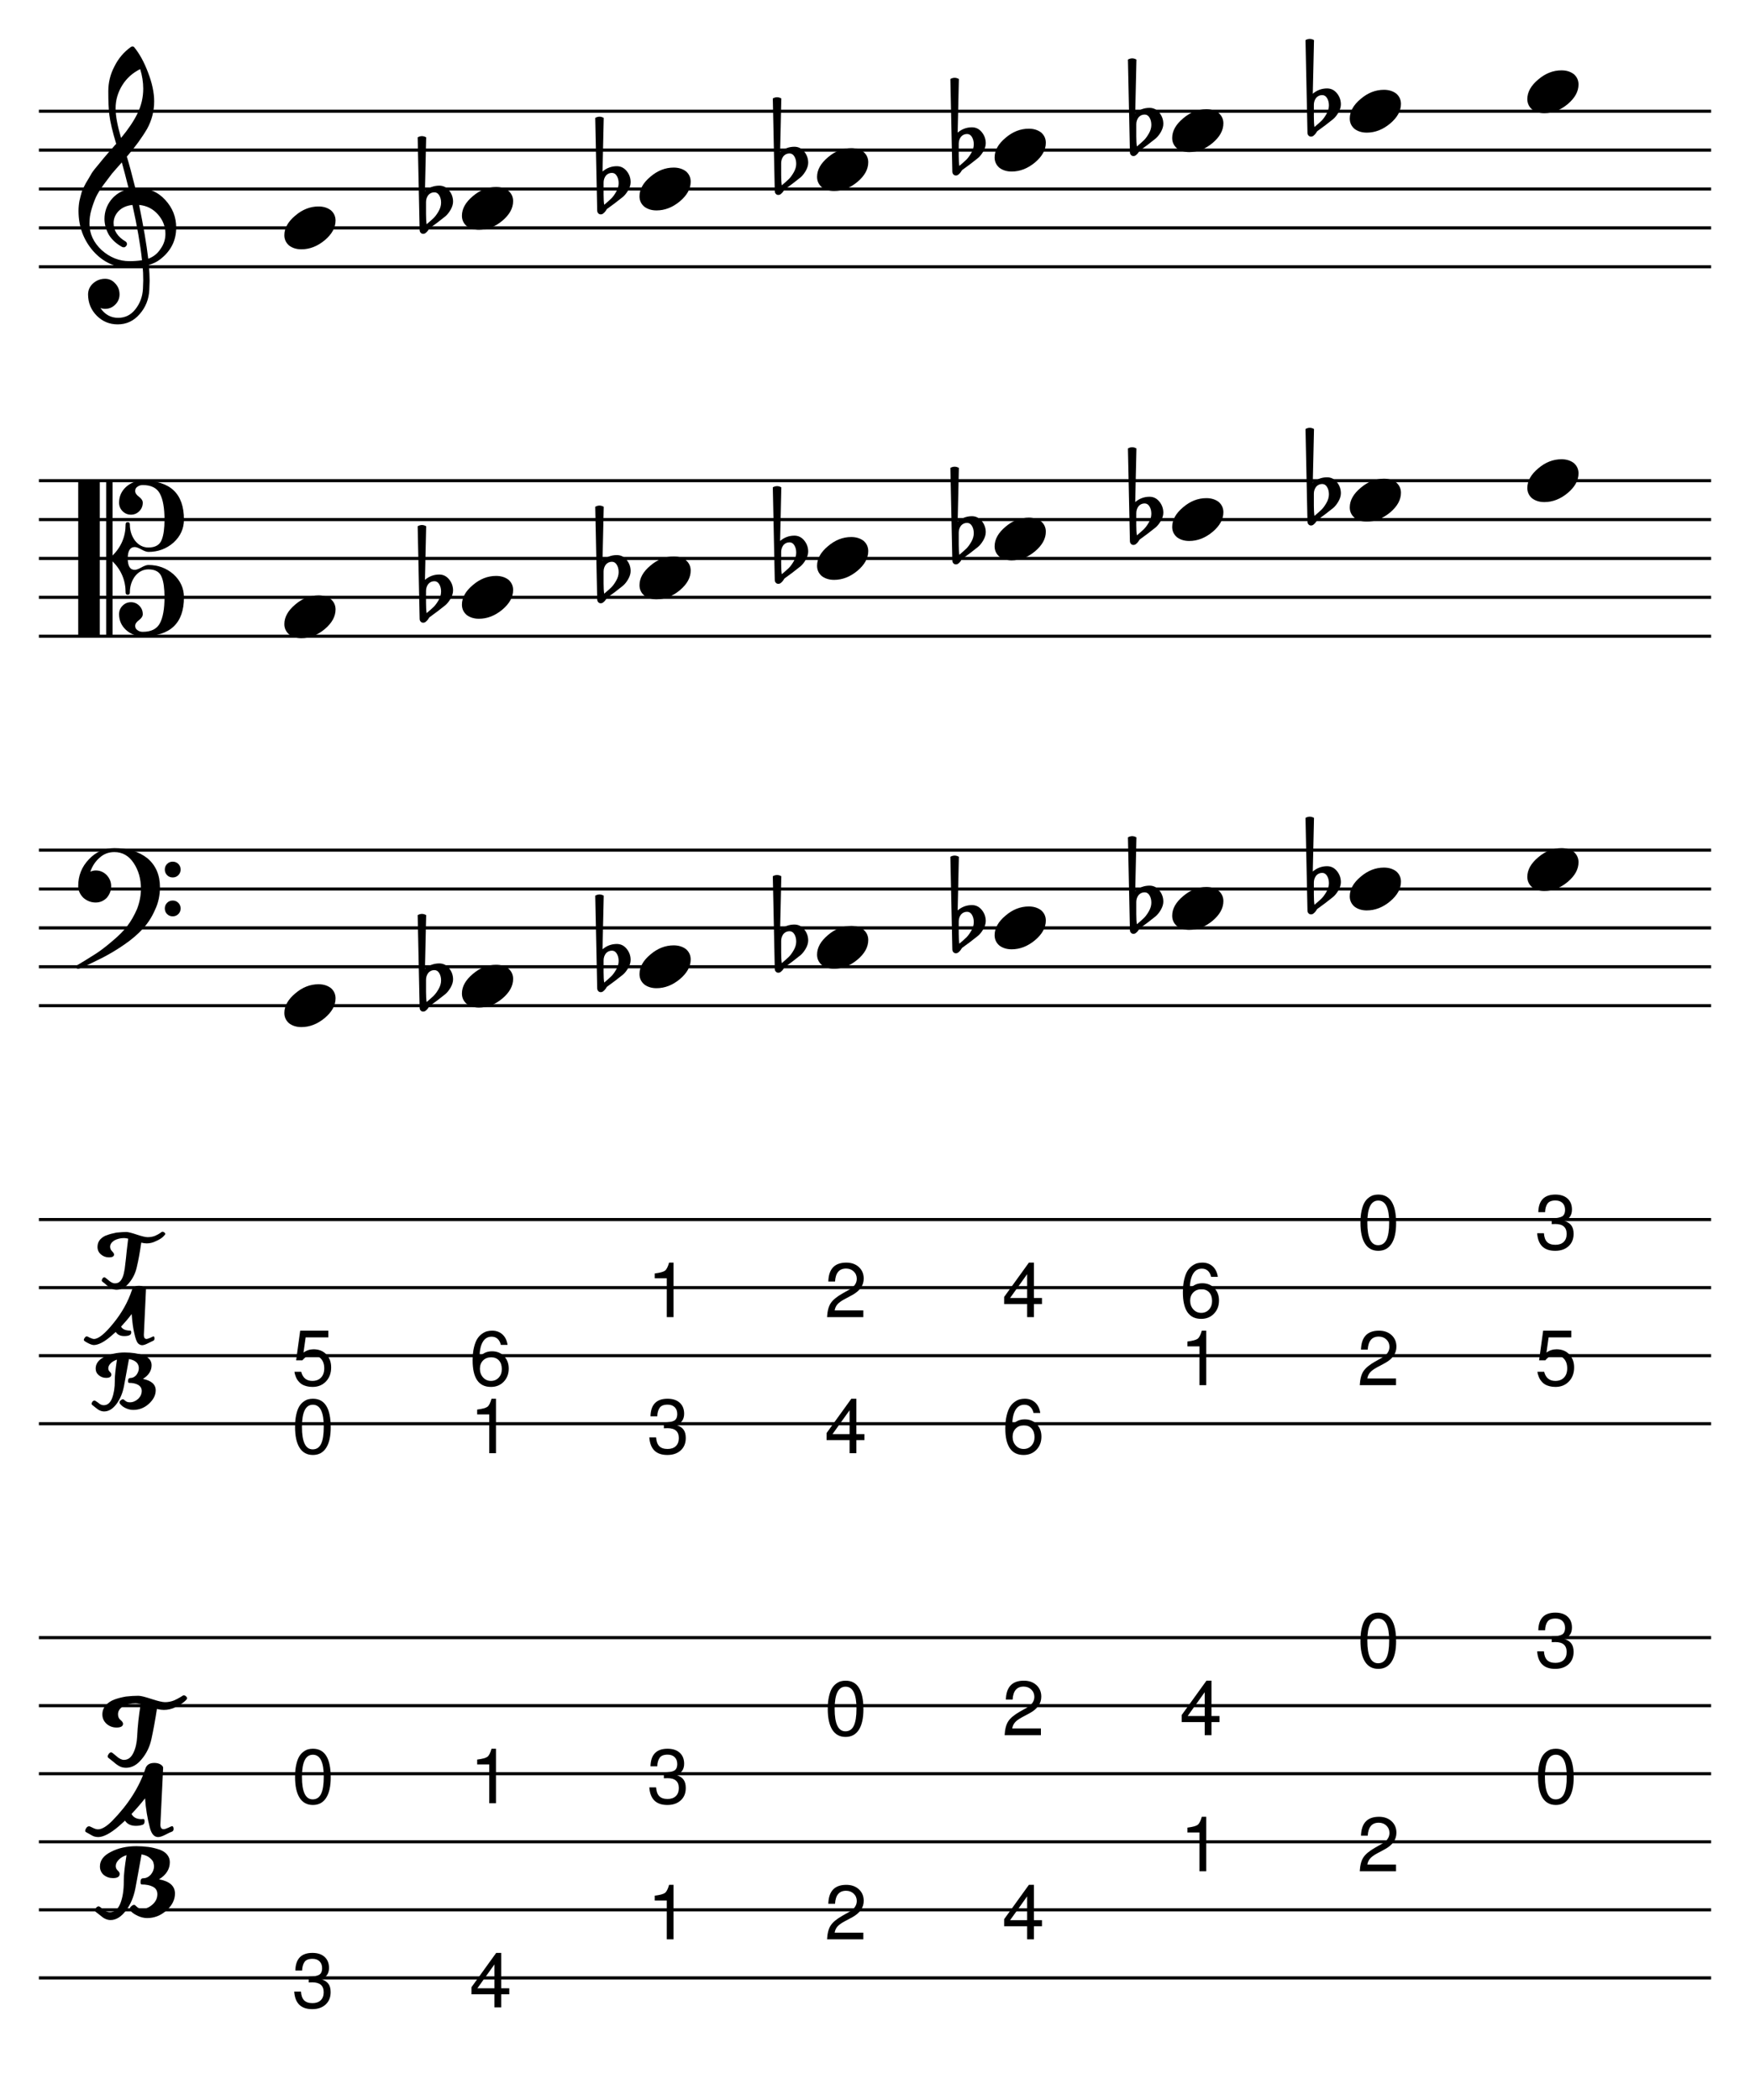 <?xml version="1.0" encoding="UTF-8" standalone="no"?>
<svg width="637.794px" height="765.353px" viewBox="0 0 637.794 765.353"
 xmlns="http://www.w3.org/2000/svg" xmlns:xlink="http://www.w3.org/1999/xlink" version="1.2" baseProfile="tiny">
<title>harmonicminor (78)</title>
<desc>Generated by MuseScore 3.4.2</desc>
<polyline class="StaffLines" fill="none" stroke="#000000" stroke-width="1.13" stroke-linejoin="bevel" points="14.173,40.535 623.621,40.535"/>
<polyline class="StaffLines" fill="none" stroke="#000000" stroke-width="1.13" stroke-linejoin="bevel" points="14.173,54.709 623.621,54.709"/>
<polyline class="StaffLines" fill="none" stroke="#000000" stroke-width="1.13" stroke-linejoin="bevel" points="14.173,68.882 623.621,68.882"/>
<polyline class="StaffLines" fill="none" stroke="#000000" stroke-width="1.13" stroke-linejoin="bevel" points="14.173,83.055 623.621,83.055"/>
<polyline class="StaffLines" fill="none" stroke="#000000" stroke-width="1.13" stroke-linejoin="bevel" points="14.173,97.228 623.621,97.228"/>
<polyline class="StaffLines" fill="none" stroke="#000000" stroke-width="1.13" stroke-linejoin="bevel" points="14.173,175.181 623.621,175.181"/>
<polyline class="StaffLines" fill="none" stroke="#000000" stroke-width="1.13" stroke-linejoin="bevel" points="14.173,189.354 623.621,189.354"/>
<polyline class="StaffLines" fill="none" stroke="#000000" stroke-width="1.13" stroke-linejoin="bevel" points="14.173,203.528 623.621,203.528"/>
<polyline class="StaffLines" fill="none" stroke="#000000" stroke-width="1.13" stroke-linejoin="bevel" points="14.173,217.701 623.621,217.701"/>
<polyline class="StaffLines" fill="none" stroke="#000000" stroke-width="1.13" stroke-linejoin="bevel" points="14.173,231.874 623.621,231.874"/>
<polyline class="StaffLines" fill="none" stroke="#000000" stroke-width="1.13" stroke-linejoin="bevel" points="14.173,309.827 623.621,309.827"/>
<polyline class="StaffLines" fill="none" stroke="#000000" stroke-width="1.13" stroke-linejoin="bevel" points="14.173,324 623.621,324"/>
<polyline class="StaffLines" fill="none" stroke="#000000" stroke-width="1.13" stroke-linejoin="bevel" points="14.173,338.173 623.621,338.173"/>
<polyline class="StaffLines" fill="none" stroke="#000000" stroke-width="1.13" stroke-linejoin="bevel" points="14.173,352.346 623.621,352.346"/>
<polyline class="StaffLines" fill="none" stroke="#000000" stroke-width="1.13" stroke-linejoin="bevel" points="14.173,366.52 623.621,366.52"/>
<polyline class="StaffLines" fill="none" stroke="#000000" stroke-width="1.13" stroke-linejoin="bevel" points="14.173,444.472 623.621,444.472"/>
<polyline class="StaffLines" fill="none" stroke="#000000" stroke-width="1.13" stroke-linejoin="bevel" points="14.173,469.276 623.621,469.276"/>
<polyline class="StaffLines" fill="none" stroke="#000000" stroke-width="1.13" stroke-linejoin="bevel" points="14.173,494.079 623.621,494.079"/>
<polyline class="StaffLines" fill="none" stroke="#000000" stroke-width="1.13" stroke-linejoin="bevel" points="14.173,518.882 623.621,518.882"/>
<polyline class="StaffLines" fill="none" stroke="#000000" stroke-width="1.13" stroke-linejoin="bevel" points="14.173,596.835 623.621,596.835"/>
<polyline class="StaffLines" fill="none" stroke="#000000" stroke-width="1.13" stroke-linejoin="bevel" points="14.173,621.638 623.621,621.638"/>
<polyline class="StaffLines" fill="none" stroke="#000000" stroke-width="1.13" stroke-linejoin="bevel" points="14.173,646.441 623.621,646.441"/>
<polyline class="StaffLines" fill="none" stroke="#000000" stroke-width="1.13" stroke-linejoin="bevel" points="14.173,671.244 623.621,671.244"/>
<polyline class="StaffLines" fill="none" stroke="#000000" stroke-width="1.13" stroke-linejoin="bevel" points="14.173,696.047 623.621,696.047"/>
<polyline class="StaffLines" fill="none" stroke="#000000" stroke-width="1.13" stroke-linejoin="bevel" points="14.173,720.85 623.621,720.85"/>
<path class="Accidental" transform="matrix(0.567,0,0,0.567,152.664,359.433)" d="M4.594,-4.109 L4.594,3.609 C4.594,6.349 4.724,8.531 4.984,10.156 C7.13,8.333 8.661,6.969 9.578,6.062 C10.62,5.021 11.662,3.586 12.703,1.758 C13.745,-0.07 14.266,-1.896 14.266,-3.719 C14.266,-5.542 13.875,-7.104 13.094,-8.406 C12.312,-9.708 11.271,-10.359 9.969,-10.359 C8.406,-10.359 7.104,-9.771 6.062,-8.594 C5.083,-7.292 4.594,-5.797 4.594,-4.109 M0.484,13.766 L-0.781,-45.703 C0.135,-46.224 1.049,-46.484 1.961,-46.484 C2.872,-46.484 3.781,-46.224 4.688,-45.703 L3.906,-11.234 C6.573,-13.516 9.635,-14.656 13.094,-14.656 C15.625,-14.656 17.737,-13.615 19.43,-11.531 C21.122,-9.448 21.969,-7.068 21.969,-4.391 C21.969,-2.703 21.417,-0.911 20.312,0.984 C19.271,2.734 18.167,4.099 17,5.078 C16.344,5.599 14.682,6.901 12.016,8.984 C11.234,9.568 10.307,10.25 9.234,11.031 C8.161,11.812 7.495,12.302 7.234,12.5 C6.776,12.76 6.349,13.281 5.953,14.062 C5.505,14.719 4.984,15.271 4.391,15.719 C3.943,16.115 3.393,16.312 2.742,16.312 C2.091,16.312 1.568,16.083 1.172,15.625 C0.714,15.167 0.484,14.547 0.484,13.766"/>
<path class="Accidental" transform="matrix(0.567,0,0,0.567,217.378,352.346)" d="M4.594,-4.109 L4.594,3.609 C4.594,6.349 4.724,8.531 4.984,10.156 C7.13,8.333 8.661,6.969 9.578,6.062 C10.62,5.021 11.662,3.586 12.703,1.758 C13.745,-0.07 14.266,-1.896 14.266,-3.719 C14.266,-5.542 13.875,-7.104 13.094,-8.406 C12.312,-9.708 11.271,-10.359 9.969,-10.359 C8.406,-10.359 7.104,-9.771 6.062,-8.594 C5.083,-7.292 4.594,-5.797 4.594,-4.109 M0.484,13.766 L-0.781,-45.703 C0.135,-46.224 1.049,-46.484 1.961,-46.484 C2.872,-46.484 3.781,-46.224 4.688,-45.703 L3.906,-11.234 C6.573,-13.516 9.635,-14.656 13.094,-14.656 C15.625,-14.656 17.737,-13.615 19.43,-11.531 C21.122,-9.448 21.969,-7.068 21.969,-4.391 C21.969,-2.703 21.417,-0.911 20.312,0.984 C19.271,2.734 18.167,4.099 17,5.078 C16.344,5.599 14.682,6.901 12.016,8.984 C11.234,9.568 10.307,10.25 9.234,11.031 C8.161,11.812 7.495,12.302 7.234,12.5 C6.776,12.76 6.349,13.281 5.953,14.062 C5.505,14.719 4.984,15.271 4.391,15.719 C3.943,16.115 3.393,16.312 2.742,16.312 C2.091,16.312 1.568,16.083 1.172,15.625 C0.714,15.167 0.484,14.547 0.484,13.766"/>
<path class="Accidental" transform="matrix(0.567,0,0,0.567,282.093,345.26)" d="M4.594,-4.109 L4.594,3.609 C4.594,6.349 4.724,8.531 4.984,10.156 C7.13,8.333 8.661,6.969 9.578,6.062 C10.62,5.021 11.662,3.586 12.703,1.758 C13.745,-0.07 14.266,-1.896 14.266,-3.719 C14.266,-5.542 13.875,-7.104 13.094,-8.406 C12.312,-9.708 11.271,-10.359 9.969,-10.359 C8.406,-10.359 7.104,-9.771 6.062,-8.594 C5.083,-7.292 4.594,-5.797 4.594,-4.109 M0.484,13.766 L-0.781,-45.703 C0.135,-46.224 1.049,-46.484 1.961,-46.484 C2.872,-46.484 3.781,-46.224 4.688,-45.703 L3.906,-11.234 C6.573,-13.516 9.635,-14.656 13.094,-14.656 C15.625,-14.656 17.737,-13.615 19.43,-11.531 C21.122,-9.448 21.969,-7.068 21.969,-4.391 C21.969,-2.703 21.417,-0.911 20.312,0.984 C19.271,2.734 18.167,4.099 17,5.078 C16.344,5.599 14.682,6.901 12.016,8.984 C11.234,9.568 10.307,10.25 9.234,11.031 C8.161,11.812 7.495,12.302 7.234,12.5 C6.776,12.76 6.349,13.281 5.953,14.062 C5.505,14.719 4.984,15.271 4.391,15.719 C3.943,16.115 3.393,16.312 2.742,16.312 C2.091,16.312 1.568,16.083 1.172,15.625 C0.714,15.167 0.484,14.547 0.484,13.766"/>
<path class="Accidental" transform="matrix(0.567,0,0,0.567,346.807,338.173)" d="M4.594,-4.109 L4.594,3.609 C4.594,6.349 4.724,8.531 4.984,10.156 C7.13,8.333 8.661,6.969 9.578,6.062 C10.62,5.021 11.662,3.586 12.703,1.758 C13.745,-0.07 14.266,-1.896 14.266,-3.719 C14.266,-5.542 13.875,-7.104 13.094,-8.406 C12.312,-9.708 11.271,-10.359 9.969,-10.359 C8.406,-10.359 7.104,-9.771 6.062,-8.594 C5.083,-7.292 4.594,-5.797 4.594,-4.109 M0.484,13.766 L-0.781,-45.703 C0.135,-46.224 1.049,-46.484 1.961,-46.484 C2.872,-46.484 3.781,-46.224 4.688,-45.703 L3.906,-11.234 C6.573,-13.516 9.635,-14.656 13.094,-14.656 C15.625,-14.656 17.737,-13.615 19.43,-11.531 C21.122,-9.448 21.969,-7.068 21.969,-4.391 C21.969,-2.703 21.417,-0.911 20.312,0.984 C19.271,2.734 18.167,4.099 17,5.078 C16.344,5.599 14.682,6.901 12.016,8.984 C11.234,9.568 10.307,10.25 9.234,11.031 C8.161,11.812 7.495,12.302 7.234,12.5 C6.776,12.76 6.349,13.281 5.953,14.062 C5.505,14.719 4.984,15.271 4.391,15.719 C3.943,16.115 3.393,16.312 2.742,16.312 C2.091,16.312 1.568,16.083 1.172,15.625 C0.714,15.167 0.484,14.547 0.484,13.766"/>
<path class="Accidental" transform="matrix(0.567,0,0,0.567,411.522,331.087)" d="M4.594,-4.109 L4.594,3.609 C4.594,6.349 4.724,8.531 4.984,10.156 C7.13,8.333 8.661,6.969 9.578,6.062 C10.62,5.021 11.662,3.586 12.703,1.758 C13.745,-0.07 14.266,-1.896 14.266,-3.719 C14.266,-5.542 13.875,-7.104 13.094,-8.406 C12.312,-9.708 11.271,-10.359 9.969,-10.359 C8.406,-10.359 7.104,-9.771 6.062,-8.594 C5.083,-7.292 4.594,-5.797 4.594,-4.109 M0.484,13.766 L-0.781,-45.703 C0.135,-46.224 1.049,-46.484 1.961,-46.484 C2.872,-46.484 3.781,-46.224 4.688,-45.703 L3.906,-11.234 C6.573,-13.516 9.635,-14.656 13.094,-14.656 C15.625,-14.656 17.737,-13.615 19.43,-11.531 C21.122,-9.448 21.969,-7.068 21.969,-4.391 C21.969,-2.703 21.417,-0.911 20.312,0.984 C19.271,2.734 18.167,4.099 17,5.078 C16.344,5.599 14.682,6.901 12.016,8.984 C11.234,9.568 10.307,10.25 9.234,11.031 C8.161,11.812 7.495,12.302 7.234,12.5 C6.776,12.76 6.349,13.281 5.953,14.062 C5.505,14.719 4.984,15.271 4.391,15.719 C3.943,16.115 3.393,16.312 2.742,16.312 C2.091,16.312 1.568,16.083 1.172,15.625 C0.714,15.167 0.484,14.547 0.484,13.766"/>
<path class="Accidental" transform="matrix(0.567,0,0,0.567,476.236,324)" d="M4.594,-4.109 L4.594,3.609 C4.594,6.349 4.724,8.531 4.984,10.156 C7.13,8.333 8.661,6.969 9.578,6.062 C10.62,5.021 11.662,3.586 12.703,1.758 C13.745,-0.07 14.266,-1.896 14.266,-3.719 C14.266,-5.542 13.875,-7.104 13.094,-8.406 C12.312,-9.708 11.271,-10.359 9.969,-10.359 C8.406,-10.359 7.104,-9.771 6.062,-8.594 C5.083,-7.292 4.594,-5.797 4.594,-4.109 M0.484,13.766 L-0.781,-45.703 C0.135,-46.224 1.049,-46.484 1.961,-46.484 C2.872,-46.484 3.781,-46.224 4.688,-45.703 L3.906,-11.234 C6.573,-13.516 9.635,-14.656 13.094,-14.656 C15.625,-14.656 17.737,-13.615 19.43,-11.531 C21.122,-9.448 21.969,-7.068 21.969,-4.391 C21.969,-2.703 21.417,-0.911 20.312,0.984 C19.271,2.734 18.167,4.099 17,5.078 C16.344,5.599 14.682,6.901 12.016,8.984 C11.234,9.568 10.307,10.25 9.234,11.031 C8.161,11.812 7.495,12.302 7.234,12.5 C6.776,12.76 6.349,13.281 5.953,14.062 C5.505,14.719 4.984,15.271 4.391,15.719 C3.943,16.115 3.393,16.312 2.742,16.312 C2.091,16.312 1.568,16.083 1.172,15.625 C0.714,15.167 0.484,14.547 0.484,13.766"/>
<path class="Accidental" transform="matrix(0.567,0,0,0.567,152.664,217.701)" d="M4.594,-4.109 L4.594,3.609 C4.594,6.349 4.724,8.531 4.984,10.156 C7.13,8.333 8.661,6.969 9.578,6.062 C10.62,5.021 11.662,3.586 12.703,1.758 C13.745,-0.07 14.266,-1.896 14.266,-3.719 C14.266,-5.542 13.875,-7.104 13.094,-8.406 C12.312,-9.708 11.271,-10.359 9.969,-10.359 C8.406,-10.359 7.104,-9.771 6.062,-8.594 C5.083,-7.292 4.594,-5.797 4.594,-4.109 M0.484,13.766 L-0.781,-45.703 C0.135,-46.224 1.049,-46.484 1.961,-46.484 C2.872,-46.484 3.781,-46.224 4.688,-45.703 L3.906,-11.234 C6.573,-13.516 9.635,-14.656 13.094,-14.656 C15.625,-14.656 17.737,-13.615 19.43,-11.531 C21.122,-9.448 21.969,-7.068 21.969,-4.391 C21.969,-2.703 21.417,-0.911 20.312,0.984 C19.271,2.734 18.167,4.099 17,5.078 C16.344,5.599 14.682,6.901 12.016,8.984 C11.234,9.568 10.307,10.25 9.234,11.031 C8.161,11.812 7.495,12.302 7.234,12.5 C6.776,12.76 6.349,13.281 5.953,14.062 C5.505,14.719 4.984,15.271 4.391,15.719 C3.943,16.115 3.393,16.312 2.742,16.312 C2.091,16.312 1.568,16.083 1.172,15.625 C0.714,15.167 0.484,14.547 0.484,13.766"/>
<path class="Accidental" transform="matrix(0.567,0,0,0.567,217.378,210.614)" d="M4.594,-4.109 L4.594,3.609 C4.594,6.349 4.724,8.531 4.984,10.156 C7.13,8.333 8.661,6.969 9.578,6.062 C10.62,5.021 11.662,3.586 12.703,1.758 C13.745,-0.07 14.266,-1.896 14.266,-3.719 C14.266,-5.542 13.875,-7.104 13.094,-8.406 C12.312,-9.708 11.271,-10.359 9.969,-10.359 C8.406,-10.359 7.104,-9.771 6.062,-8.594 C5.083,-7.292 4.594,-5.797 4.594,-4.109 M0.484,13.766 L-0.781,-45.703 C0.135,-46.224 1.049,-46.484 1.961,-46.484 C2.872,-46.484 3.781,-46.224 4.688,-45.703 L3.906,-11.234 C6.573,-13.516 9.635,-14.656 13.094,-14.656 C15.625,-14.656 17.737,-13.615 19.43,-11.531 C21.122,-9.448 21.969,-7.068 21.969,-4.391 C21.969,-2.703 21.417,-0.911 20.312,0.984 C19.271,2.734 18.167,4.099 17,5.078 C16.344,5.599 14.682,6.901 12.016,8.984 C11.234,9.568 10.307,10.25 9.234,11.031 C8.161,11.812 7.495,12.302 7.234,12.5 C6.776,12.76 6.349,13.281 5.953,14.062 C5.505,14.719 4.984,15.271 4.391,15.719 C3.943,16.115 3.393,16.312 2.742,16.312 C2.091,16.312 1.568,16.083 1.172,15.625 C0.714,15.167 0.484,14.547 0.484,13.766"/>
<path class="Accidental" transform="matrix(0.567,0,0,0.567,282.093,203.528)" d="M4.594,-4.109 L4.594,3.609 C4.594,6.349 4.724,8.531 4.984,10.156 C7.13,8.333 8.661,6.969 9.578,6.062 C10.62,5.021 11.662,3.586 12.703,1.758 C13.745,-0.07 14.266,-1.896 14.266,-3.719 C14.266,-5.542 13.875,-7.104 13.094,-8.406 C12.312,-9.708 11.271,-10.359 9.969,-10.359 C8.406,-10.359 7.104,-9.771 6.062,-8.594 C5.083,-7.292 4.594,-5.797 4.594,-4.109 M0.484,13.766 L-0.781,-45.703 C0.135,-46.224 1.049,-46.484 1.961,-46.484 C2.872,-46.484 3.781,-46.224 4.688,-45.703 L3.906,-11.234 C6.573,-13.516 9.635,-14.656 13.094,-14.656 C15.625,-14.656 17.737,-13.615 19.43,-11.531 C21.122,-9.448 21.969,-7.068 21.969,-4.391 C21.969,-2.703 21.417,-0.911 20.312,0.984 C19.271,2.734 18.167,4.099 17,5.078 C16.344,5.599 14.682,6.901 12.016,8.984 C11.234,9.568 10.307,10.25 9.234,11.031 C8.161,11.812 7.495,12.302 7.234,12.5 C6.776,12.76 6.349,13.281 5.953,14.062 C5.505,14.719 4.984,15.271 4.391,15.719 C3.943,16.115 3.393,16.312 2.742,16.312 C2.091,16.312 1.568,16.083 1.172,15.625 C0.714,15.167 0.484,14.547 0.484,13.766"/>
<path class="Accidental" transform="matrix(0.567,0,0,0.567,346.807,196.441)" d="M4.594,-4.109 L4.594,3.609 C4.594,6.349 4.724,8.531 4.984,10.156 C7.13,8.333 8.661,6.969 9.578,6.062 C10.62,5.021 11.662,3.586 12.703,1.758 C13.745,-0.07 14.266,-1.896 14.266,-3.719 C14.266,-5.542 13.875,-7.104 13.094,-8.406 C12.312,-9.708 11.271,-10.359 9.969,-10.359 C8.406,-10.359 7.104,-9.771 6.062,-8.594 C5.083,-7.292 4.594,-5.797 4.594,-4.109 M0.484,13.766 L-0.781,-45.703 C0.135,-46.224 1.049,-46.484 1.961,-46.484 C2.872,-46.484 3.781,-46.224 4.688,-45.703 L3.906,-11.234 C6.573,-13.516 9.635,-14.656 13.094,-14.656 C15.625,-14.656 17.737,-13.615 19.43,-11.531 C21.122,-9.448 21.969,-7.068 21.969,-4.391 C21.969,-2.703 21.417,-0.911 20.312,0.984 C19.271,2.734 18.167,4.099 17,5.078 C16.344,5.599 14.682,6.901 12.016,8.984 C11.234,9.568 10.307,10.25 9.234,11.031 C8.161,11.812 7.495,12.302 7.234,12.5 C6.776,12.76 6.349,13.281 5.953,14.062 C5.505,14.719 4.984,15.271 4.391,15.719 C3.943,16.115 3.393,16.312 2.742,16.312 C2.091,16.312 1.568,16.083 1.172,15.625 C0.714,15.167 0.484,14.547 0.484,13.766"/>
<path class="Accidental" transform="matrix(0.567,0,0,0.567,411.522,189.354)" d="M4.594,-4.109 L4.594,3.609 C4.594,6.349 4.724,8.531 4.984,10.156 C7.13,8.333 8.661,6.969 9.578,6.062 C10.62,5.021 11.662,3.586 12.703,1.758 C13.745,-0.07 14.266,-1.896 14.266,-3.719 C14.266,-5.542 13.875,-7.104 13.094,-8.406 C12.312,-9.708 11.271,-10.359 9.969,-10.359 C8.406,-10.359 7.104,-9.771 6.062,-8.594 C5.083,-7.292 4.594,-5.797 4.594,-4.109 M0.484,13.766 L-0.781,-45.703 C0.135,-46.224 1.049,-46.484 1.961,-46.484 C2.872,-46.484 3.781,-46.224 4.688,-45.703 L3.906,-11.234 C6.573,-13.516 9.635,-14.656 13.094,-14.656 C15.625,-14.656 17.737,-13.615 19.43,-11.531 C21.122,-9.448 21.969,-7.068 21.969,-4.391 C21.969,-2.703 21.417,-0.911 20.312,0.984 C19.271,2.734 18.167,4.099 17,5.078 C16.344,5.599 14.682,6.901 12.016,8.984 C11.234,9.568 10.307,10.25 9.234,11.031 C8.161,11.812 7.495,12.302 7.234,12.5 C6.776,12.76 6.349,13.281 5.953,14.062 C5.505,14.719 4.984,15.271 4.391,15.719 C3.943,16.115 3.393,16.312 2.742,16.312 C2.091,16.312 1.568,16.083 1.172,15.625 C0.714,15.167 0.484,14.547 0.484,13.766"/>
<path class="Accidental" transform="matrix(0.567,0,0,0.567,476.236,182.268)" d="M4.594,-4.109 L4.594,3.609 C4.594,6.349 4.724,8.531 4.984,10.156 C7.13,8.333 8.661,6.969 9.578,6.062 C10.62,5.021 11.662,3.586 12.703,1.758 C13.745,-0.07 14.266,-1.896 14.266,-3.719 C14.266,-5.542 13.875,-7.104 13.094,-8.406 C12.312,-9.708 11.271,-10.359 9.969,-10.359 C8.406,-10.359 7.104,-9.771 6.062,-8.594 C5.083,-7.292 4.594,-5.797 4.594,-4.109 M0.484,13.766 L-0.781,-45.703 C0.135,-46.224 1.049,-46.484 1.961,-46.484 C2.872,-46.484 3.781,-46.224 4.688,-45.703 L3.906,-11.234 C6.573,-13.516 9.635,-14.656 13.094,-14.656 C15.625,-14.656 17.737,-13.615 19.43,-11.531 C21.122,-9.448 21.969,-7.068 21.969,-4.391 C21.969,-2.703 21.417,-0.911 20.312,0.984 C19.271,2.734 18.167,4.099 17,5.078 C16.344,5.599 14.682,6.901 12.016,8.984 C11.234,9.568 10.307,10.25 9.234,11.031 C8.161,11.812 7.495,12.302 7.234,12.5 C6.776,12.76 6.349,13.281 5.953,14.062 C5.505,14.719 4.984,15.271 4.391,15.719 C3.943,16.115 3.393,16.312 2.742,16.312 C2.091,16.312 1.568,16.083 1.172,15.625 C0.714,15.167 0.484,14.547 0.484,13.766"/>
<path class="Accidental" transform="matrix(0.567,0,0,0.567,152.664,75.969)" d="M4.594,-4.109 L4.594,3.609 C4.594,6.349 4.724,8.531 4.984,10.156 C7.13,8.333 8.661,6.969 9.578,6.062 C10.62,5.021 11.662,3.586 12.703,1.758 C13.745,-0.07 14.266,-1.896 14.266,-3.719 C14.266,-5.542 13.875,-7.104 13.094,-8.406 C12.312,-9.708 11.271,-10.359 9.969,-10.359 C8.406,-10.359 7.104,-9.771 6.062,-8.594 C5.083,-7.292 4.594,-5.797 4.594,-4.109 M0.484,13.766 L-0.781,-45.703 C0.135,-46.224 1.049,-46.484 1.961,-46.484 C2.872,-46.484 3.781,-46.224 4.688,-45.703 L3.906,-11.234 C6.573,-13.516 9.635,-14.656 13.094,-14.656 C15.625,-14.656 17.737,-13.615 19.43,-11.531 C21.122,-9.448 21.969,-7.068 21.969,-4.391 C21.969,-2.703 21.417,-0.911 20.312,0.984 C19.271,2.734 18.167,4.099 17,5.078 C16.344,5.599 14.682,6.901 12.016,8.984 C11.234,9.568 10.307,10.25 9.234,11.031 C8.161,11.812 7.495,12.302 7.234,12.5 C6.776,12.76 6.349,13.281 5.953,14.062 C5.505,14.719 4.984,15.271 4.391,15.719 C3.943,16.115 3.393,16.312 2.742,16.312 C2.091,16.312 1.568,16.083 1.172,15.625 C0.714,15.167 0.484,14.547 0.484,13.766"/>
<path class="Accidental" transform="matrix(0.567,0,0,0.567,217.378,68.882)" d="M4.594,-4.109 L4.594,3.609 C4.594,6.349 4.724,8.531 4.984,10.156 C7.13,8.333 8.661,6.969 9.578,6.062 C10.62,5.021 11.662,3.586 12.703,1.758 C13.745,-0.07 14.266,-1.896 14.266,-3.719 C14.266,-5.542 13.875,-7.104 13.094,-8.406 C12.312,-9.708 11.271,-10.359 9.969,-10.359 C8.406,-10.359 7.104,-9.771 6.062,-8.594 C5.083,-7.292 4.594,-5.797 4.594,-4.109 M0.484,13.766 L-0.781,-45.703 C0.135,-46.224 1.049,-46.484 1.961,-46.484 C2.872,-46.484 3.781,-46.224 4.688,-45.703 L3.906,-11.234 C6.573,-13.516 9.635,-14.656 13.094,-14.656 C15.625,-14.656 17.737,-13.615 19.43,-11.531 C21.122,-9.448 21.969,-7.068 21.969,-4.391 C21.969,-2.703 21.417,-0.911 20.312,0.984 C19.271,2.734 18.167,4.099 17,5.078 C16.344,5.599 14.682,6.901 12.016,8.984 C11.234,9.568 10.307,10.25 9.234,11.031 C8.161,11.812 7.495,12.302 7.234,12.5 C6.776,12.76 6.349,13.281 5.953,14.062 C5.505,14.719 4.984,15.271 4.391,15.719 C3.943,16.115 3.393,16.312 2.742,16.312 C2.091,16.312 1.568,16.083 1.172,15.625 C0.714,15.167 0.484,14.547 0.484,13.766"/>
<path class="Accidental" transform="matrix(0.567,0,0,0.567,282.093,61.795)" d="M4.594,-4.109 L4.594,3.609 C4.594,6.349 4.724,8.531 4.984,10.156 C7.13,8.333 8.661,6.969 9.578,6.062 C10.62,5.021 11.662,3.586 12.703,1.758 C13.745,-0.07 14.266,-1.896 14.266,-3.719 C14.266,-5.542 13.875,-7.104 13.094,-8.406 C12.312,-9.708 11.271,-10.359 9.969,-10.359 C8.406,-10.359 7.104,-9.771 6.062,-8.594 C5.083,-7.292 4.594,-5.797 4.594,-4.109 M0.484,13.766 L-0.781,-45.703 C0.135,-46.224 1.049,-46.484 1.961,-46.484 C2.872,-46.484 3.781,-46.224 4.688,-45.703 L3.906,-11.234 C6.573,-13.516 9.635,-14.656 13.094,-14.656 C15.625,-14.656 17.737,-13.615 19.43,-11.531 C21.122,-9.448 21.969,-7.068 21.969,-4.391 C21.969,-2.703 21.417,-0.911 20.312,0.984 C19.271,2.734 18.167,4.099 17,5.078 C16.344,5.599 14.682,6.901 12.016,8.984 C11.234,9.568 10.307,10.25 9.234,11.031 C8.161,11.812 7.495,12.302 7.234,12.5 C6.776,12.76 6.349,13.281 5.953,14.062 C5.505,14.719 4.984,15.271 4.391,15.719 C3.943,16.115 3.393,16.312 2.742,16.312 C2.091,16.312 1.568,16.083 1.172,15.625 C0.714,15.167 0.484,14.547 0.484,13.766"/>
<path class="Accidental" transform="matrix(0.567,0,0,0.567,346.807,54.709)" d="M4.594,-4.109 L4.594,3.609 C4.594,6.349 4.724,8.531 4.984,10.156 C7.13,8.333 8.661,6.969 9.578,6.062 C10.62,5.021 11.662,3.586 12.703,1.758 C13.745,-0.07 14.266,-1.896 14.266,-3.719 C14.266,-5.542 13.875,-7.104 13.094,-8.406 C12.312,-9.708 11.271,-10.359 9.969,-10.359 C8.406,-10.359 7.104,-9.771 6.062,-8.594 C5.083,-7.292 4.594,-5.797 4.594,-4.109 M0.484,13.766 L-0.781,-45.703 C0.135,-46.224 1.049,-46.484 1.961,-46.484 C2.872,-46.484 3.781,-46.224 4.688,-45.703 L3.906,-11.234 C6.573,-13.516 9.635,-14.656 13.094,-14.656 C15.625,-14.656 17.737,-13.615 19.43,-11.531 C21.122,-9.448 21.969,-7.068 21.969,-4.391 C21.969,-2.703 21.417,-0.911 20.312,0.984 C19.271,2.734 18.167,4.099 17,5.078 C16.344,5.599 14.682,6.901 12.016,8.984 C11.234,9.568 10.307,10.25 9.234,11.031 C8.161,11.812 7.495,12.302 7.234,12.5 C6.776,12.76 6.349,13.281 5.953,14.062 C5.505,14.719 4.984,15.271 4.391,15.719 C3.943,16.115 3.393,16.312 2.742,16.312 C2.091,16.312 1.568,16.083 1.172,15.625 C0.714,15.167 0.484,14.547 0.484,13.766"/>
<path class="Accidental" transform="matrix(0.567,0,0,0.567,411.522,47.622)" d="M4.594,-4.109 L4.594,3.609 C4.594,6.349 4.724,8.531 4.984,10.156 C7.13,8.333 8.661,6.969 9.578,6.062 C10.62,5.021 11.662,3.586 12.703,1.758 C13.745,-0.07 14.266,-1.896 14.266,-3.719 C14.266,-5.542 13.875,-7.104 13.094,-8.406 C12.312,-9.708 11.271,-10.359 9.969,-10.359 C8.406,-10.359 7.104,-9.771 6.062,-8.594 C5.083,-7.292 4.594,-5.797 4.594,-4.109 M0.484,13.766 L-0.781,-45.703 C0.135,-46.224 1.049,-46.484 1.961,-46.484 C2.872,-46.484 3.781,-46.224 4.688,-45.703 L3.906,-11.234 C6.573,-13.516 9.635,-14.656 13.094,-14.656 C15.625,-14.656 17.737,-13.615 19.43,-11.531 C21.122,-9.448 21.969,-7.068 21.969,-4.391 C21.969,-2.703 21.417,-0.911 20.312,0.984 C19.271,2.734 18.167,4.099 17,5.078 C16.344,5.599 14.682,6.901 12.016,8.984 C11.234,9.568 10.307,10.25 9.234,11.031 C8.161,11.812 7.495,12.302 7.234,12.5 C6.776,12.76 6.349,13.281 5.953,14.062 C5.505,14.719 4.984,15.271 4.391,15.719 C3.943,16.115 3.393,16.312 2.742,16.312 C2.091,16.312 1.568,16.083 1.172,15.625 C0.714,15.167 0.484,14.547 0.484,13.766"/>
<path class="Accidental" transform="matrix(0.567,0,0,0.567,476.236,40.535)" d="M4.594,-4.109 L4.594,3.609 C4.594,6.349 4.724,8.531 4.984,10.156 C7.13,8.333 8.661,6.969 9.578,6.062 C10.62,5.021 11.662,3.586 12.703,1.758 C13.745,-0.07 14.266,-1.896 14.266,-3.719 C14.266,-5.542 13.875,-7.104 13.094,-8.406 C12.312,-9.708 11.271,-10.359 9.969,-10.359 C8.406,-10.359 7.104,-9.771 6.062,-8.594 C5.083,-7.292 4.594,-5.797 4.594,-4.109 M0.484,13.766 L-0.781,-45.703 C0.135,-46.224 1.049,-46.484 1.961,-46.484 C2.872,-46.484 3.781,-46.224 4.688,-45.703 L3.906,-11.234 C6.573,-13.516 9.635,-14.656 13.094,-14.656 C15.625,-14.656 17.737,-13.615 19.43,-11.531 C21.122,-9.448 21.969,-7.068 21.969,-4.391 C21.969,-2.703 21.417,-0.911 20.312,0.984 C19.271,2.734 18.167,4.099 17,5.078 C16.344,5.599 14.682,6.901 12.016,8.984 C11.234,9.568 10.307,10.25 9.234,11.031 C8.161,11.812 7.495,12.302 7.234,12.5 C6.776,12.76 6.349,13.281 5.953,14.062 C5.505,14.719 4.984,15.271 4.391,15.719 C3.943,16.115 3.393,16.312 2.742,16.312 C2.091,16.312 1.568,16.083 1.172,15.625 C0.714,15.167 0.484,14.547 0.484,13.766"/>
<path class="Note" fill="#ffffff" fill-opacity="0.0" fill-rule="evenodd" d="M104.913,708.449 L123.622,708.449 L123.622,733.252 L104.913,733.252 L104.913,708.449 "/>
<path class="Note" d="M113.893,713.897 C112.476,713.897 111.502,714.285 110.971,715.061 C110.44,715.837 110.153,716.871 110.111,718.163 L107.643,718.163 C107.736,713.882 109.809,711.741 113.861,711.741 C115.747,711.741 117.226,712.228 118.299,713.202 C119.372,714.176 119.908,715.512 119.908,717.21 C119.908,719.22 118.986,720.59 117.143,721.319 C118.33,721.736 119.187,722.311 119.713,723.046 C120.239,723.78 120.502,724.783 120.502,726.054 C120.502,727.939 119.89,729.442 118.666,730.561 C117.442,731.681 115.815,732.241 113.783,732.241 C109.71,732.241 107.523,730.106 107.221,725.835 L109.69,725.835 C109.783,727.272 110.166,728.335 110.838,729.022 C111.51,729.71 112.518,730.054 113.861,730.054 C115.153,730.054 116.161,729.705 116.885,729.007 C117.609,728.309 117.971,727.335 117.971,726.085 C117.971,723.679 116.601,722.475 113.861,722.475 L112.83,722.507 L112.518,722.507 L112.518,720.397 C114.289,720.366 115.544,720.145 116.283,719.733 C117.023,719.322 117.393,718.507 117.393,717.288 C117.393,716.246 117.08,715.421 116.455,714.811 C115.83,714.202 114.976,713.897 113.893,713.897"/>
<path class="Note" fill="#ffffff" fill-opacity="0.0" fill-rule="evenodd" d="M104.913,634.039 L123.622,634.039 L123.622,658.843 L104.913,658.843 L104.913,634.039 "/>
<path class="Note" d="M107.533,647.582 C107.533,645.925 107.674,644.462 107.955,643.191 C108.236,641.92 108.591,640.925 109.018,640.207 C109.445,639.488 109.958,638.904 110.557,638.457 C111.156,638.009 111.731,637.709 112.283,637.558 C112.835,637.407 113.419,637.332 114.033,637.332 C118.367,637.332 120.533,640.806 120.533,647.753 C120.533,651.024 119.976,653.522 118.861,655.246 C117.747,656.97 116.138,657.832 114.033,657.832 C111.908,657.832 110.294,656.959 109.19,655.214 C108.085,653.47 107.533,650.925 107.533,647.582 M118.002,647.535 C118.002,642.191 116.677,639.519 114.026,639.519 C111.374,639.519 110.049,642.217 110.049,647.613 C110.049,653.061 111.356,655.785 113.971,655.785 C115.356,655.785 116.374,655.113 117.026,653.769 C117.677,652.425 118.002,650.347 118.002,647.535"/>
<path class="Note" fill="#ffffff" fill-opacity="0.0" fill-rule="evenodd" d="M169.627,708.449 L188.336,708.449 L188.336,733.252 L169.627,733.252 L169.627,708.449 "/>
<path class="Note" d="M180.201,726.835 L171.826,726.835 L171.826,724.241 L180.842,711.741 L182.67,711.741 L182.67,724.632 L185.607,724.632 L185.607,726.835 L182.67,726.835 L182.67,731.6 L180.201,731.6 L180.201,726.835 M180.201,724.632 L180.201,715.944 L173.982,724.632 L180.201,724.632 "/>
<path class="Note" fill="#ffffff" fill-opacity="0.0" fill-rule="evenodd" d="M169.627,634.039 L188.336,634.039 L188.336,658.843 L169.627,658.843 L169.627,634.039 "/>
<path class="Note" d="M178.295,643.05 L173.904,643.05 L173.904,641.285 C175.81,641.045 177.053,640.709 177.631,640.277 C178.209,639.845 178.711,638.863 179.138,637.332 L180.763,637.332 L180.763,657.191 L178.295,657.191 L178.295,643.05 "/>
<path class="Note" fill="#ffffff" fill-opacity="0.0" fill-rule="evenodd" d="M234.342,683.646 L253.051,683.646 L253.051,708.449 L234.342,708.449 L234.342,683.646 "/>
<path class="Note" d="M243.009,692.657 L238.619,692.657 L238.619,690.891 C240.525,690.651 241.767,690.315 242.345,689.883 C242.923,689.451 243.426,688.469 243.853,686.938 L245.478,686.938 L245.478,706.797 L243.009,706.797 L243.009,692.657 "/>
<path class="Note" fill="#ffffff" fill-opacity="0.0" fill-rule="evenodd" d="M234.342,634.039 L253.051,634.039 L253.051,658.843 L234.342,658.843 L234.342,634.039 "/>
<path class="Note" d="M243.322,639.488 C241.905,639.488 240.931,639.876 240.4,640.652 C239.869,641.428 239.582,642.462 239.54,643.753 L237.072,643.753 C237.165,639.472 239.238,637.332 243.29,637.332 C245.176,637.332 246.655,637.819 247.728,638.793 C248.801,639.766 249.337,641.102 249.337,642.8 C249.337,644.811 248.415,646.181 246.572,646.91 C247.759,647.326 248.616,647.902 249.142,648.636 C249.668,649.371 249.931,650.373 249.931,651.644 C249.931,653.529 249.319,655.032 248.095,656.152 C246.871,657.272 245.244,657.832 243.212,657.832 C239.139,657.832 236.952,655.696 236.65,651.425 L239.119,651.425 C239.212,652.863 239.595,653.925 240.267,654.613 C240.939,655.3 241.947,655.644 243.29,655.644 C244.582,655.644 245.59,655.295 246.314,654.597 C247.038,653.899 247.4,652.925 247.4,651.675 C247.4,649.269 246.03,648.066 243.29,648.066 L242.259,648.097 L241.947,648.097 L241.947,645.988 C243.718,645.957 244.973,645.735 245.712,645.324 C246.452,644.912 246.822,644.097 246.822,642.878 C246.822,641.837 246.509,641.011 245.884,640.402 C245.259,639.793 244.405,639.488 243.322,639.488"/>
<path class="Note" fill="#ffffff" fill-opacity="0.0" fill-rule="evenodd" d="M299.056,683.646 L317.765,683.646 L317.765,708.449 L299.056,708.449 L299.056,683.646 "/>
<path class="Note" d="M301.88,693.829 C302.005,689.235 304.187,686.938 308.427,686.938 C310.312,686.938 311.843,687.48 313.021,688.563 C314.198,689.646 314.786,691.047 314.786,692.766 C314.786,695.235 313.385,697.235 310.583,698.766 L307.786,700.266 C306.567,700.922 305.698,701.558 305.177,702.172 C304.656,702.787 304.328,703.516 304.192,704.36 L314.646,704.36 L314.646,706.797 L301.427,706.797 C301.541,704.61 301.981,702.925 302.747,701.743 C303.513,700.56 304.932,699.381 307.005,698.204 L309.567,696.75 C311.359,695.719 312.255,694.412 312.255,692.829 C312.255,691.766 311.883,690.878 311.138,690.164 C310.393,689.451 309.463,689.094 308.349,689.094 C305.859,689.094 304.521,690.672 304.333,693.829 L301.88,693.829 "/>
<path class="Note" fill="#ffffff" fill-opacity="0.0" fill-rule="evenodd" d="M299.056,609.236 L317.765,609.236 L317.765,634.039 L299.056,634.039 L299.056,609.236 "/>
<path class="Note" d="M301.677,622.778 C301.677,621.122 301.817,619.659 302.099,618.388 C302.38,617.117 302.734,616.122 303.161,615.403 C303.588,614.685 304.101,614.101 304.7,613.653 C305.299,613.206 305.875,612.906 306.427,612.755 C306.979,612.604 307.562,612.528 308.177,612.528 C312.51,612.528 314.677,616.002 314.677,622.95 C314.677,626.221 314.119,628.719 313.005,630.442 C311.89,632.166 310.281,633.028 308.177,633.028 C306.052,633.028 304.437,632.156 303.333,630.411 C302.229,628.666 301.677,626.122 301.677,622.778 M312.146,622.732 C312.146,617.388 310.82,614.716 308.169,614.716 C305.518,614.716 304.192,617.414 304.192,622.81 C304.192,628.258 305.5,630.982 308.114,630.982 C309.5,630.982 310.518,630.31 311.169,628.966 C311.82,627.622 312.146,625.544 312.146,622.732"/>
<path class="Note" fill="#ffffff" fill-opacity="0.0" fill-rule="evenodd" d="M363.771,683.646 L382.479,683.646 L382.479,708.449 L363.771,708.449 L363.771,683.646 "/>
<path class="Note" d="M374.344,702.032 L365.969,702.032 L365.969,699.438 L374.985,686.938 L376.813,686.938 L376.813,699.829 L379.751,699.829 L379.751,702.032 L376.813,702.032 L376.813,706.797 L374.344,706.797 L374.344,702.032 M374.344,699.829 L374.344,691.141 L368.126,699.829 L374.344,699.829 "/>
<path class="Note" fill="#ffffff" fill-opacity="0.0" fill-rule="evenodd" d="M363.771,609.236 L382.479,609.236 L382.479,634.039 L363.771,634.039 L363.771,609.236 "/>
<path class="Note" d="M366.594,619.419 C366.719,614.825 368.902,612.528 373.141,612.528 C375.027,612.528 376.558,613.07 377.735,614.153 C378.912,615.237 379.501,616.638 379.501,618.357 C379.501,620.825 378.1,622.825 375.298,624.357 L372.501,625.857 C371.282,626.513 370.412,627.148 369.891,627.763 C369.37,628.377 369.042,629.107 368.907,629.95 L379.36,629.95 L379.36,632.388 L366.141,632.388 C366.256,630.2 366.696,628.515 367.462,627.333 C368.227,626.151 369.646,624.971 371.719,623.794 L374.282,622.341 C376.074,621.31 376.969,620.002 376.969,618.419 C376.969,617.357 376.597,616.469 375.852,615.755 C375.107,615.041 374.178,614.685 373.063,614.685 C370.574,614.685 369.235,616.263 369.048,619.419 L366.594,619.419 "/>
<path class="Note" fill="#ffffff" fill-opacity="0.0" fill-rule="evenodd" d="M428.485,658.843 L447.194,658.843 L447.194,683.646 L428.485,683.646 L428.485,658.843 "/>
<path class="Note" d="M437.153,667.853 L432.762,667.853 L432.762,666.088 C434.668,665.848 435.91,665.512 436.489,665.08 C437.067,664.648 437.569,663.666 437.996,662.135 L439.621,662.135 L439.621,681.994 L437.153,681.994 L437.153,667.853 "/>
<path class="Note" fill="#ffffff" fill-opacity="0.0" fill-rule="evenodd" d="M428.485,609.236 L447.194,609.236 L447.194,634.039 L428.485,634.039 L428.485,609.236 "/>
<path class="Note" d="M439.059,627.622 L430.684,627.622 L430.684,625.028 L439.699,612.528 L441.528,612.528 L441.528,625.419 L444.465,625.419 L444.465,627.622 L441.528,627.622 L441.528,632.388 L439.059,632.388 L439.059,627.622 M439.059,625.419 L439.059,616.732 L432.84,625.419 L439.059,625.419 "/>
<path class="Note" fill="#ffffff" fill-opacity="0.0" fill-rule="evenodd" d="M493.2,658.843 L511.908,658.843 L511.908,683.646 L493.2,683.646 L493.2,658.843 "/>
<path class="Note" d="M496.023,669.025 C496.148,664.432 498.331,662.135 502.57,662.135 C504.456,662.135 505.987,662.676 507.164,663.76 C508.341,664.843 508.93,666.244 508.93,667.963 C508.93,670.432 507.529,672.432 504.726,673.963 L501.93,675.463 C500.711,676.119 499.841,676.755 499.32,677.369 C498.799,677.984 498.471,678.713 498.336,679.557 L508.789,679.557 L508.789,681.994 L495.57,681.994 C495.685,679.807 496.125,678.122 496.891,676.939 C497.656,675.757 499.075,674.577 501.148,673.4 L503.711,671.947 C505.502,670.916 506.398,669.609 506.398,668.025 C506.398,666.963 506.026,666.075 505.281,665.361 C504.536,664.648 503.607,664.291 502.492,664.291 C500.002,664.291 498.664,665.869 498.476,669.025 L496.023,669.025 "/>
<path class="Note" fill="#ffffff" fill-opacity="0.0" fill-rule="evenodd" d="M493.2,584.433 L511.908,584.433 L511.908,609.236 L493.2,609.236 L493.2,584.433 "/>
<path class="Note" d="M495.82,597.975 C495.82,596.319 495.961,594.855 496.242,593.585 C496.523,592.314 496.877,591.319 497.305,590.6 C497.732,589.882 498.245,589.298 498.844,588.85 C499.443,588.402 500.018,588.103 500.57,587.952 C501.122,587.801 501.706,587.725 502.32,587.725 C506.654,587.725 508.82,591.199 508.82,598.147 C508.82,601.418 508.263,603.915 507.148,605.639 C506.034,607.363 504.424,608.225 502.32,608.225 C500.195,608.225 498.581,607.353 497.476,605.608 C496.372,603.863 495.82,601.319 495.82,597.975 M506.289,597.928 C506.289,592.585 504.963,589.913 502.312,589.913 C499.661,589.913 498.336,592.611 498.336,598.007 C498.336,603.454 499.643,606.178 502.258,606.178 C503.643,606.178 504.661,605.507 505.312,604.163 C505.963,602.819 506.289,600.741 506.289,597.928"/>
<path class="Note" fill="#ffffff" fill-opacity="0.0" fill-rule="evenodd" d="M557.914,634.039 L576.623,634.039 L576.623,658.843 L557.914,658.843 L557.914,634.039 "/>
<path class="Note" d="M560.535,647.582 C560.535,645.925 560.675,644.462 560.957,643.191 C561.238,641.92 561.592,640.925 562.019,640.207 C562.446,639.488 562.959,638.904 563.558,638.457 C564.157,638.009 564.733,637.709 565.285,637.558 C565.837,637.407 566.42,637.332 567.035,637.332 C571.368,637.332 573.535,640.806 573.535,647.753 C573.535,651.024 572.977,653.522 571.863,655.246 C570.748,656.97 569.139,657.832 567.035,657.832 C564.91,657.832 563.295,656.959 562.191,655.214 C561.087,653.47 560.535,650.925 560.535,647.582 M571.003,647.535 C571.003,642.191 569.678,639.519 567.027,639.519 C564.376,639.519 563.05,642.217 563.05,647.613 C563.05,653.061 564.358,655.785 566.972,655.785 C568.358,655.785 569.376,655.113 570.027,653.769 C570.678,652.425 571.003,650.347 571.003,647.535"/>
<path class="Note" fill="#ffffff" fill-opacity="0.0" fill-rule="evenodd" d="M557.914,584.433 L576.623,584.433 L576.623,609.236 L557.914,609.236 L557.914,584.433 "/>
<path class="Note" d="M566.894,589.882 C565.477,589.882 564.503,590.27 563.972,591.046 C563.441,591.822 563.154,592.855 563.113,594.147 L560.644,594.147 C560.738,589.866 562.811,587.725 566.863,587.725 C568.748,587.725 570.227,588.212 571.3,589.186 C572.373,590.16 572.91,591.496 572.91,593.194 C572.91,595.204 571.988,596.574 570.144,597.303 C571.332,597.72 572.188,598.296 572.714,599.03 C573.24,599.764 573.503,600.767 573.503,602.038 C573.503,603.923 572.891,605.426 571.667,606.546 C570.444,607.665 568.816,608.225 566.785,608.225 C562.712,608.225 560.524,606.09 560.222,601.819 L562.691,601.819 C562.785,603.257 563.167,604.319 563.839,605.007 C564.511,605.694 565.519,606.038 566.863,606.038 C568.154,606.038 569.162,605.689 569.886,604.991 C570.61,604.293 570.972,603.319 570.972,602.069 C570.972,599.663 569.602,598.46 566.863,598.46 L565.832,598.491 L565.519,598.491 L565.519,596.382 C567.29,596.35 568.545,596.129 569.285,595.717 C570.024,595.306 570.394,594.491 570.394,593.272 C570.394,592.23 570.082,591.405 569.457,590.796 C568.832,590.186 567.977,589.882 566.894,589.882"/>
<path class="Note" fill="#ffffff" fill-opacity="0.0" fill-rule="evenodd" d="M104.913,506.48 L123.622,506.48 L123.622,531.283 L104.913,531.283 L104.913,506.48 "/>
<path class="Note" d="M107.533,520.023 C107.533,518.366 107.674,516.903 107.955,515.632 C108.236,514.361 108.591,513.366 109.018,512.648 C109.445,511.929 109.958,511.345 110.557,510.898 C111.156,510.45 111.731,510.15 112.283,509.999 C112.835,509.848 113.419,509.773 114.033,509.773 C118.367,509.773 120.533,513.246 120.533,520.194 C120.533,523.465 119.976,525.963 118.861,527.687 C117.747,529.411 116.138,530.273 114.033,530.273 C111.908,530.273 110.294,529.4 109.19,527.655 C108.085,525.911 107.533,523.366 107.533,520.023 M118.002,519.976 C118.002,514.632 116.677,511.96 114.026,511.96 C111.374,511.96 110.049,514.658 110.049,520.054 C110.049,525.502 111.356,528.226 113.971,528.226 C115.356,528.226 116.374,527.554 117.026,526.21 C117.677,524.866 118.002,522.788 118.002,519.976"/>
<path class="Note" fill="#ffffff" fill-opacity="0.0" fill-rule="evenodd" d="M104.913,481.677 L123.622,481.677 L123.622,506.48 L104.913,506.48 L104.913,481.677 "/>
<path class="Note" d="M119.658,484.969 L119.658,487.407 L111.393,487.407 L110.611,492.954 C111.716,492.152 112.94,491.751 114.283,491.751 C116.19,491.751 117.734,492.363 118.916,493.587 C120.098,494.811 120.69,496.402 120.69,498.36 C120.69,500.454 120.057,502.162 118.791,503.485 C117.526,504.808 115.893,505.469 113.893,505.469 C113.122,505.469 112.416,505.386 111.776,505.219 C111.135,505.053 110.604,504.852 110.182,504.618 C109.76,504.383 109.377,504.076 109.033,503.696 C108.69,503.316 108.429,502.98 108.252,502.688 C108.075,502.396 107.906,502.032 107.744,501.594 C107.583,501.157 107.484,500.855 107.447,500.688 C107.411,500.521 107.367,500.277 107.315,499.954 L109.768,499.954 C110.351,502.172 111.705,503.282 113.83,503.282 C115.174,503.282 116.234,502.873 117.01,502.055 C117.786,501.238 118.174,500.12 118.174,498.704 C118.174,497.225 117.781,496.061 116.994,495.212 C116.208,494.363 115.153,493.938 113.83,493.938 C113.07,493.938 112.419,494.074 111.877,494.344 C111.335,494.615 110.773,495.094 110.19,495.782 L107.924,495.782 L109.408,484.969 L119.658,484.969 "/>
<path class="Note" fill="#ffffff" fill-opacity="0.0" fill-rule="evenodd" d="M169.627,506.48 L188.336,506.48 L188.336,531.283 L169.627,531.283 L169.627,506.48 "/>
<path class="Note" d="M178.295,515.491 L173.904,515.491 L173.904,513.726 C175.81,513.486 177.053,513.15 177.631,512.718 C178.209,512.286 178.711,511.304 179.138,509.773 L180.763,509.773 L180.763,529.632 L178.295,529.632 L178.295,515.491 "/>
<path class="Note" fill="#ffffff" fill-opacity="0.0" fill-rule="evenodd" d="M169.627,481.677 L188.336,481.677 L188.336,506.48 L169.627,506.48 L169.627,481.677 "/>
<path class="Note" d="M172.248,495.782 C172.248,494.032 172.407,492.488 172.724,491.149 C173.042,489.811 173.438,488.761 173.912,488.001 C174.386,487.24 174.956,486.62 175.623,486.141 C176.289,485.662 176.917,485.347 177.506,485.196 C178.094,485.045 178.711,484.969 179.357,484.969 C180.868,484.969 182.123,485.428 183.123,486.344 C184.123,487.261 184.743,488.532 184.982,490.157 L182.529,490.157 C182.321,489.209 181.928,488.472 181.349,487.946 C180.771,487.42 180.05,487.157 179.185,487.157 C177.769,487.157 176.683,487.805 175.928,489.102 C175.172,490.399 174.784,492.261 174.763,494.688 C175.847,493.219 177.368,492.485 179.326,492.485 C181.107,492.485 182.566,493.074 183.701,494.251 C184.836,495.428 185.404,496.938 185.404,498.782 C185.404,500.719 184.795,502.318 183.576,503.579 C182.357,504.839 180.805,505.469 178.92,505.469 C174.472,505.469 172.248,502.24 172.248,495.782 M179.029,494.672 C177.81,494.672 176.818,495.058 176.053,495.829 C175.287,496.6 174.904,497.605 174.904,498.844 C174.904,500.105 175.287,501.159 176.053,502.008 C176.818,502.857 177.779,503.282 178.935,503.282 C180.081,503.282 181.026,502.878 181.771,502.071 C182.516,501.264 182.888,500.23 182.888,498.969 C182.888,497.646 182.542,496.6 181.849,495.829 C181.157,495.058 180.217,494.672 179.029,494.672"/>
<path class="Note" fill="#ffffff" fill-opacity="0.0" fill-rule="evenodd" d="M234.342,506.48 L253.051,506.48 L253.051,531.283 L234.342,531.283 L234.342,506.48 "/>
<path class="Note" d="M243.322,511.929 C241.905,511.929 240.931,512.317 240.4,513.093 C239.869,513.869 239.582,514.903 239.54,516.194 L237.072,516.194 C237.165,511.913 239.238,509.773 243.29,509.773 C245.176,509.773 246.655,510.26 247.728,511.233 C248.801,512.207 249.337,513.543 249.337,515.241 C249.337,517.252 248.415,518.621 246.572,519.351 C247.759,519.767 248.616,520.343 249.142,521.077 C249.668,521.812 249.931,522.814 249.931,524.085 C249.931,525.97 249.319,527.473 248.095,528.593 C246.871,529.713 245.244,530.273 243.212,530.273 C239.139,530.273 236.952,528.137 236.65,523.866 L239.119,523.866 C239.212,525.304 239.595,526.366 240.267,527.054 C240.939,527.741 241.947,528.085 243.29,528.085 C244.582,528.085 245.59,527.736 246.314,527.038 C247.038,526.34 247.4,525.366 247.4,524.116 C247.4,521.71 246.03,520.507 243.29,520.507 L242.259,520.538 L241.947,520.538 L241.947,518.429 C243.718,518.398 244.973,518.176 245.712,517.765 C246.452,517.353 246.822,516.538 246.822,515.319 C246.822,514.278 246.509,513.452 245.884,512.843 C245.259,512.233 244.405,511.929 243.322,511.929"/>
<path class="Note" fill="#ffffff" fill-opacity="0.0" fill-rule="evenodd" d="M234.342,456.874 L253.051,456.874 L253.051,481.677 L234.342,481.677 L234.342,456.874 "/>
<path class="Note" d="M243.009,465.885 L238.619,465.885 L238.619,464.119 C240.525,463.88 241.767,463.544 242.345,463.112 C242.923,462.679 243.426,461.697 243.853,460.166 L245.478,460.166 L245.478,480.026 L243.009,480.026 L243.009,465.885 "/>
<path class="Note" fill="#ffffff" fill-opacity="0.0" fill-rule="evenodd" d="M299.056,506.48 L317.765,506.48 L317.765,531.283 L299.056,531.283 L299.056,506.48 "/>
<path class="Note" d="M309.63,524.866 L301.255,524.866 L301.255,522.273 L310.271,509.773 L312.099,509.773 L312.099,522.663 L315.036,522.663 L315.036,524.866 L312.099,524.866 L312.099,529.632 L309.63,529.632 L309.63,524.866 M309.63,522.663 L309.63,513.976 L303.411,522.663 L309.63,522.663 "/>
<path class="Note" fill="#ffffff" fill-opacity="0.0" fill-rule="evenodd" d="M299.056,456.874 L317.765,456.874 L317.765,481.677 L299.056,481.677 L299.056,456.874 "/>
<path class="Note" d="M301.88,467.057 C302.005,462.463 304.187,460.166 308.427,460.166 C310.312,460.166 311.843,460.708 313.021,461.791 C314.198,462.875 314.786,464.276 314.786,465.994 C314.786,468.463 313.385,470.463 310.583,471.994 L307.786,473.494 C306.567,474.151 305.698,474.786 305.177,475.401 C304.656,476.015 304.328,476.744 304.192,477.588 L314.646,477.588 L314.646,480.026 L301.427,480.026 C301.541,477.838 301.981,476.153 302.747,474.971 C303.513,473.789 304.932,472.609 307.005,471.432 L309.567,469.979 C311.359,468.947 312.255,467.64 312.255,466.057 C312.255,464.994 311.883,464.106 311.138,463.393 C310.393,462.679 309.463,462.322 308.349,462.322 C305.859,462.322 304.521,463.901 304.333,467.057 L301.88,467.057 "/>
<path class="Note" fill="#ffffff" fill-opacity="0.0" fill-rule="evenodd" d="M363.771,506.48 L382.479,506.48 L382.479,531.283 L363.771,531.283 L363.771,506.48 "/>
<path class="Note" d="M366.391,520.585 C366.391,518.835 366.55,517.291 366.868,515.952 C367.186,514.614 367.581,513.564 368.055,512.804 C368.529,512.043 369.1,511.424 369.766,510.944 C370.433,510.465 371.061,510.15 371.649,509.999 C372.238,509.848 372.855,509.773 373.501,509.773 C375.011,509.773 376.266,510.231 377.266,511.148 C378.266,512.064 378.886,513.335 379.126,514.96 L376.673,514.96 C376.464,514.012 376.071,513.275 375.493,512.749 C374.915,512.223 374.193,511.96 373.329,511.96 C371.912,511.96 370.826,512.608 370.071,513.905 C369.316,515.202 368.928,517.064 368.907,519.491 C369.99,518.023 371.511,517.288 373.469,517.288 C375.251,517.288 376.709,517.877 377.844,519.054 C378.98,520.231 379.548,521.741 379.548,523.585 C379.548,525.523 378.938,527.121 377.719,528.382 C376.501,529.642 374.949,530.273 373.063,530.273 C368.615,530.273 366.391,527.043 366.391,520.585 M373.173,519.476 C371.954,519.476 370.962,519.861 370.196,520.632 C369.43,521.403 369.048,522.408 369.048,523.648 C369.048,524.908 369.43,525.963 370.196,526.812 C370.962,527.661 371.923,528.085 373.079,528.085 C374.225,528.085 375.17,527.681 375.915,526.874 C376.659,526.067 377.032,525.033 377.032,523.773 C377.032,522.45 376.686,521.403 375.993,520.632 C375.3,519.861 374.36,519.476 373.173,519.476"/>
<path class="Note" fill="#ffffff" fill-opacity="0.0" fill-rule="evenodd" d="M363.771,456.874 L382.479,456.874 L382.479,481.677 L363.771,481.677 L363.771,456.874 "/>
<path class="Note" d="M374.344,475.26 L365.969,475.26 L365.969,472.666 L374.985,460.166 L376.813,460.166 L376.813,473.057 L379.751,473.057 L379.751,475.26 L376.813,475.26 L376.813,480.026 L374.344,480.026 L374.344,475.26 M374.344,473.057 L374.344,464.369 L368.126,473.057 L374.344,473.057 "/>
<path class="Note" fill="#ffffff" fill-opacity="0.0" fill-rule="evenodd" d="M428.485,481.677 L447.194,481.677 L447.194,506.48 L428.485,506.48 L428.485,481.677 "/>
<path class="Note" d="M437.153,490.688 L432.762,490.688 L432.762,488.922 C434.668,488.683 435.91,488.347 436.489,487.915 C437.067,487.482 437.569,486.501 437.996,484.969 L439.621,484.969 L439.621,504.829 L437.153,504.829 L437.153,490.688 "/>
<path class="Note" fill="#ffffff" fill-opacity="0.0" fill-rule="evenodd" d="M428.485,456.874 L447.194,456.874 L447.194,481.677 L428.485,481.677 L428.485,456.874 "/>
<path class="Note" d="M431.106,470.979 C431.106,469.229 431.265,467.684 431.582,466.346 C431.9,465.007 432.296,463.958 432.77,463.197 C433.244,462.437 433.814,461.817 434.481,461.338 C435.147,460.859 435.775,460.544 436.364,460.393 C436.952,460.242 437.569,460.166 438.215,460.166 C439.726,460.166 440.981,460.625 441.981,461.541 C442.981,462.458 443.601,463.729 443.84,465.354 L441.387,465.354 C441.179,464.406 440.785,463.669 440.207,463.143 C439.629,462.617 438.908,462.354 438.043,462.354 C436.627,462.354 435.541,463.002 434.785,464.299 C434.03,465.596 433.642,467.458 433.621,469.885 C434.705,468.416 436.226,467.682 438.184,467.682 C439.965,467.682 441.423,468.27 442.559,469.447 C443.694,470.625 444.262,472.135 444.262,473.979 C444.262,475.916 443.653,477.515 442.434,478.776 C441.215,480.036 439.663,480.666 437.778,480.666 C433.33,480.666 431.106,477.437 431.106,470.979 M437.887,469.869 C436.668,469.869 435.676,470.255 434.91,471.026 C434.145,471.796 433.762,472.802 433.762,474.041 C433.762,475.302 434.145,476.356 434.91,477.205 C435.676,478.054 436.637,478.479 437.793,478.479 C438.939,478.479 439.884,478.075 440.629,477.268 C441.374,476.46 441.746,475.427 441.746,474.166 C441.746,472.843 441.4,471.796 440.707,471.026 C440.015,470.255 439.074,469.869 437.887,469.869"/>
<path class="Note" fill="#ffffff" fill-opacity="0.0" fill-rule="evenodd" d="M493.2,481.677 L511.908,481.677 L511.908,506.48 L493.2,506.48 L493.2,481.677 "/>
<path class="Note" d="M496.023,491.86 C496.148,487.266 498.331,484.969 502.57,484.969 C504.456,484.969 505.987,485.511 507.164,486.594 C508.341,487.678 508.93,489.079 508.93,490.797 C508.93,493.266 507.529,495.266 504.726,496.797 L501.93,498.297 C500.711,498.954 499.841,499.589 499.32,500.204 C498.799,500.818 498.471,501.547 498.336,502.391 L508.789,502.391 L508.789,504.829 L495.57,504.829 C495.685,502.641 496.125,500.956 496.891,499.774 C497.656,498.592 499.075,497.412 501.148,496.235 L503.711,494.782 C505.502,493.751 506.398,492.443 506.398,490.86 C506.398,489.797 506.026,488.909 505.281,488.196 C504.536,487.482 503.607,487.126 502.492,487.126 C500.002,487.126 498.664,488.704 498.476,491.86 L496.023,491.86 "/>
<path class="Note" fill="#ffffff" fill-opacity="0.0" fill-rule="evenodd" d="M493.2,432.071 L511.908,432.071 L511.908,456.874 L493.2,456.874 L493.2,432.071 "/>
<path class="Note" d="M495.82,445.613 C495.82,443.957 495.961,442.493 496.242,441.222 C496.523,439.952 496.877,438.957 497.305,438.238 C497.732,437.519 498.245,436.936 498.844,436.488 C499.443,436.04 500.018,435.741 500.57,435.59 C501.122,435.439 501.706,435.363 502.32,435.363 C506.654,435.363 508.82,438.837 508.82,445.785 C508.82,449.056 508.263,451.553 507.148,453.277 C506.034,455.001 504.424,455.863 502.32,455.863 C500.195,455.863 498.581,454.991 497.476,453.246 C496.372,451.501 495.82,448.957 495.82,445.613 M506.289,445.566 C506.289,440.222 504.963,437.551 502.312,437.551 C499.661,437.551 498.336,440.248 498.336,445.644 C498.336,451.092 499.643,453.816 502.258,453.816 C503.643,453.816 504.661,453.144 505.312,451.801 C505.963,450.457 506.289,448.379 506.289,445.566"/>
<path class="Note" fill="#ffffff" fill-opacity="0.0" fill-rule="evenodd" d="M557.914,481.677 L576.623,481.677 L576.623,506.48 L557.914,506.48 L557.914,481.677 "/>
<path class="Note" d="M572.66,484.969 L572.66,487.407 L564.394,487.407 L563.613,492.954 C564.717,492.152 565.941,491.751 567.285,491.751 C569.191,491.751 570.735,492.363 571.917,493.587 C573.1,494.811 573.691,496.402 573.691,498.36 C573.691,500.454 573.058,502.162 571.792,503.485 C570.527,504.808 568.894,505.469 566.894,505.469 C566.123,505.469 565.417,505.386 564.777,505.219 C564.136,505.053 563.605,504.852 563.183,504.618 C562.761,504.383 562.378,504.076 562.035,503.696 C561.691,503.316 561.431,502.98 561.253,502.688 C561.076,502.396 560.907,502.032 560.746,501.594 C560.584,501.157 560.485,500.855 560.449,500.688 C560.412,500.521 560.368,500.277 560.316,499.954 L562.769,499.954 C563.352,502.172 564.707,503.282 566.832,503.282 C568.175,503.282 569.235,502.873 570.011,502.055 C570.787,501.238 571.175,500.12 571.175,498.704 C571.175,497.225 570.782,496.061 569.996,495.212 C569.209,494.363 568.154,493.938 566.832,493.938 C566.071,493.938 565.42,494.074 564.878,494.344 C564.337,494.615 563.774,495.094 563.191,495.782 L560.925,495.782 L562.41,484.969 L572.66,484.969 "/>
<path class="Note" fill="#ffffff" fill-opacity="0.0" fill-rule="evenodd" d="M557.914,432.071 L576.623,432.071 L576.623,456.874 L557.914,456.874 L557.914,432.071 "/>
<path class="Note" d="M566.894,437.519 C565.477,437.519 564.503,437.907 563.972,438.683 C563.441,439.459 563.154,440.493 563.113,441.785 L560.644,441.785 C560.738,437.504 562.811,435.363 566.863,435.363 C568.748,435.363 570.227,435.85 571.3,436.824 C572.373,437.798 572.91,439.134 572.91,440.832 C572.91,442.842 571.988,444.212 570.144,444.941 C571.332,445.358 572.188,445.933 572.714,446.668 C573.24,447.402 573.503,448.405 573.503,449.676 C573.503,451.561 572.891,453.064 571.667,454.183 C570.444,455.303 568.816,455.863 566.785,455.863 C562.712,455.863 560.524,453.728 560.222,449.457 L562.691,449.457 C562.785,450.894 563.167,451.957 563.839,452.644 C564.511,453.332 565.519,453.676 566.863,453.676 C568.154,453.676 569.162,453.327 569.886,452.629 C570.61,451.931 570.972,450.957 570.972,449.707 C570.972,447.301 569.602,446.097 566.863,446.097 L565.832,446.129 L565.519,446.129 L565.519,444.019 C567.29,443.988 568.545,443.767 569.285,443.355 C570.024,442.944 570.394,442.129 570.394,440.91 C570.394,439.868 570.082,439.043 569.457,438.433 C568.832,437.824 567.977,437.519 566.894,437.519"/>
<path class="Note" transform="matrix(0.567,0,0,0.567,103.637,366.52)" d="M21.969,-13.766 C25.094,-13.766 27.734,-12.953 29.891,-11.328 C31.901,-9.568 32.906,-7.354 32.906,-4.688 C32.906,-0.198 30.599,4 25.984,7.906 C21.297,11.812 16.281,13.766 10.938,13.766 C7.812,13.766 5.177,12.953 3.031,11.328 C1.01,9.568 0,7.354 0,4.688 C0,0.198 2.344,-4 7.031,-7.906 C11.594,-11.812 16.573,-13.766 21.969,-13.766"/>
<path class="Note" transform="matrix(0.567,0,0,0.567,168.352,359.433)" d="M21.969,-13.766 C25.094,-13.766 27.734,-12.953 29.891,-11.328 C31.901,-9.568 32.906,-7.354 32.906,-4.688 C32.906,-0.198 30.599,4 25.984,7.906 C21.297,11.812 16.281,13.766 10.938,13.766 C7.812,13.766 5.177,12.953 3.031,11.328 C1.01,9.568 0,7.354 0,4.688 C0,0.198 2.344,-4 7.031,-7.906 C11.594,-11.812 16.573,-13.766 21.969,-13.766"/>
<path class="Note" transform="matrix(0.567,0,0,0.567,233.066,352.346)" d="M21.969,-13.766 C25.094,-13.766 27.734,-12.953 29.891,-11.328 C31.901,-9.568 32.906,-7.354 32.906,-4.688 C32.906,-0.198 30.599,4 25.984,7.906 C21.297,11.812 16.281,13.766 10.938,13.766 C7.812,13.766 5.177,12.953 3.031,11.328 C1.01,9.568 0,7.354 0,4.688 C0,0.198 2.344,-4 7.031,-7.906 C11.594,-11.812 16.573,-13.766 21.969,-13.766"/>
<path class="Note" transform="matrix(0.567,0,0,0.567,297.781,345.26)" d="M21.969,-13.766 C25.094,-13.766 27.734,-12.953 29.891,-11.328 C31.901,-9.568 32.906,-7.354 32.906,-4.688 C32.906,-0.198 30.599,4 25.984,7.906 C21.297,11.812 16.281,13.766 10.938,13.766 C7.812,13.766 5.177,12.953 3.031,11.328 C1.01,9.568 0,7.354 0,4.688 C0,0.198 2.344,-4 7.031,-7.906 C11.594,-11.812 16.573,-13.766 21.969,-13.766"/>
<path class="Note" transform="matrix(0.567,0,0,0.567,362.495,338.173)" d="M21.969,-13.766 C25.094,-13.766 27.734,-12.953 29.891,-11.328 C31.901,-9.568 32.906,-7.354 32.906,-4.688 C32.906,-0.198 30.599,4 25.984,7.906 C21.297,11.812 16.281,13.766 10.938,13.766 C7.812,13.766 5.177,12.953 3.031,11.328 C1.01,9.568 0,7.354 0,4.688 C0,0.198 2.344,-4 7.031,-7.906 C11.594,-11.812 16.573,-13.766 21.969,-13.766"/>
<path class="Note" transform="matrix(0.567,0,0,0.567,427.21,331.087)" d="M21.969,-13.766 C25.094,-13.766 27.734,-12.953 29.891,-11.328 C31.901,-9.568 32.906,-7.354 32.906,-4.688 C32.906,-0.198 30.599,4 25.984,7.906 C21.297,11.812 16.281,13.766 10.938,13.766 C7.812,13.766 5.177,12.953 3.031,11.328 C1.01,9.568 0,7.354 0,4.688 C0,0.198 2.344,-4 7.031,-7.906 C11.594,-11.812 16.573,-13.766 21.969,-13.766"/>
<path class="Note" transform="matrix(0.567,0,0,0.567,491.924,324)" d="M21.969,-13.766 C25.094,-13.766 27.734,-12.953 29.891,-11.328 C31.901,-9.568 32.906,-7.354 32.906,-4.688 C32.906,-0.198 30.599,4 25.984,7.906 C21.297,11.812 16.281,13.766 10.938,13.766 C7.812,13.766 5.177,12.953 3.031,11.328 C1.01,9.568 0,7.354 0,4.688 C0,0.198 2.344,-4 7.031,-7.906 C11.594,-11.812 16.573,-13.766 21.969,-13.766"/>
<path class="Note" transform="matrix(0.567,0,0,0.567,556.639,316.913)" d="M21.969,-13.766 C25.094,-13.766 27.734,-12.953 29.891,-11.328 C31.901,-9.568 32.906,-7.354 32.906,-4.688 C32.906,-0.198 30.599,4 25.984,7.906 C21.297,11.812 16.281,13.766 10.938,13.766 C7.812,13.766 5.177,12.953 3.031,11.328 C1.01,9.568 0,7.354 0,4.688 C0,0.198 2.344,-4 7.031,-7.906 C11.594,-11.812 16.573,-13.766 21.969,-13.766"/>
<path class="Note" transform="matrix(0.567,0,0,0.567,103.637,224.787)" d="M21.969,-13.766 C25.094,-13.766 27.734,-12.953 29.891,-11.328 C31.901,-9.568 32.906,-7.354 32.906,-4.688 C32.906,-0.198 30.599,4 25.984,7.906 C21.297,11.812 16.281,13.766 10.938,13.766 C7.812,13.766 5.177,12.953 3.031,11.328 C1.01,9.568 0,7.354 0,4.688 C0,0.198 2.344,-4 7.031,-7.906 C11.594,-11.812 16.573,-13.766 21.969,-13.766"/>
<path class="Note" transform="matrix(0.567,0,0,0.567,168.352,217.701)" d="M21.969,-13.766 C25.094,-13.766 27.734,-12.953 29.891,-11.328 C31.901,-9.568 32.906,-7.354 32.906,-4.688 C32.906,-0.198 30.599,4 25.984,7.906 C21.297,11.812 16.281,13.766 10.938,13.766 C7.812,13.766 5.177,12.953 3.031,11.328 C1.01,9.568 0,7.354 0,4.688 C0,0.198 2.344,-4 7.031,-7.906 C11.594,-11.812 16.573,-13.766 21.969,-13.766"/>
<path class="Note" transform="matrix(0.567,0,0,0.567,233.066,210.614)" d="M21.969,-13.766 C25.094,-13.766 27.734,-12.953 29.891,-11.328 C31.901,-9.568 32.906,-7.354 32.906,-4.688 C32.906,-0.198 30.599,4 25.984,7.906 C21.297,11.812 16.281,13.766 10.938,13.766 C7.812,13.766 5.177,12.953 3.031,11.328 C1.01,9.568 0,7.354 0,4.688 C0,0.198 2.344,-4 7.031,-7.906 C11.594,-11.812 16.573,-13.766 21.969,-13.766"/>
<path class="Note" transform="matrix(0.567,0,0,0.567,297.781,203.528)" d="M21.969,-13.766 C25.094,-13.766 27.734,-12.953 29.891,-11.328 C31.901,-9.568 32.906,-7.354 32.906,-4.688 C32.906,-0.198 30.599,4 25.984,7.906 C21.297,11.812 16.281,13.766 10.938,13.766 C7.812,13.766 5.177,12.953 3.031,11.328 C1.01,9.568 0,7.354 0,4.688 C0,0.198 2.344,-4 7.031,-7.906 C11.594,-11.812 16.573,-13.766 21.969,-13.766"/>
<path class="Note" transform="matrix(0.567,0,0,0.567,362.495,196.441)" d="M21.969,-13.766 C25.094,-13.766 27.734,-12.953 29.891,-11.328 C31.901,-9.568 32.906,-7.354 32.906,-4.688 C32.906,-0.198 30.599,4 25.984,7.906 C21.297,11.812 16.281,13.766 10.938,13.766 C7.812,13.766 5.177,12.953 3.031,11.328 C1.01,9.568 0,7.354 0,4.688 C0,0.198 2.344,-4 7.031,-7.906 C11.594,-11.812 16.573,-13.766 21.969,-13.766"/>
<path class="Note" transform="matrix(0.567,0,0,0.567,427.21,189.354)" d="M21.969,-13.766 C25.094,-13.766 27.734,-12.953 29.891,-11.328 C31.901,-9.568 32.906,-7.354 32.906,-4.688 C32.906,-0.198 30.599,4 25.984,7.906 C21.297,11.812 16.281,13.766 10.938,13.766 C7.812,13.766 5.177,12.953 3.031,11.328 C1.01,9.568 0,7.354 0,4.688 C0,0.198 2.344,-4 7.031,-7.906 C11.594,-11.812 16.573,-13.766 21.969,-13.766"/>
<path class="Note" transform="matrix(0.567,0,0,0.567,491.924,182.268)" d="M21.969,-13.766 C25.094,-13.766 27.734,-12.953 29.891,-11.328 C31.901,-9.568 32.906,-7.354 32.906,-4.688 C32.906,-0.198 30.599,4 25.984,7.906 C21.297,11.812 16.281,13.766 10.938,13.766 C7.812,13.766 5.177,12.953 3.031,11.328 C1.01,9.568 0,7.354 0,4.688 C0,0.198 2.344,-4 7.031,-7.906 C11.594,-11.812 16.573,-13.766 21.969,-13.766"/>
<path class="Note" transform="matrix(0.567,0,0,0.567,556.639,175.181)" d="M21.969,-13.766 C25.094,-13.766 27.734,-12.953 29.891,-11.328 C31.901,-9.568 32.906,-7.354 32.906,-4.688 C32.906,-0.198 30.599,4 25.984,7.906 C21.297,11.812 16.281,13.766 10.938,13.766 C7.812,13.766 5.177,12.953 3.031,11.328 C1.01,9.568 0,7.354 0,4.688 C0,0.198 2.344,-4 7.031,-7.906 C11.594,-11.812 16.573,-13.766 21.969,-13.766"/>
<path class="Note" transform="matrix(0.567,0,0,0.567,103.637,83.055)" d="M21.969,-13.766 C25.094,-13.766 27.734,-12.953 29.891,-11.328 C31.901,-9.568 32.906,-7.354 32.906,-4.688 C32.906,-0.198 30.599,4 25.984,7.906 C21.297,11.812 16.281,13.766 10.938,13.766 C7.812,13.766 5.177,12.953 3.031,11.328 C1.01,9.568 0,7.354 0,4.688 C0,0.198 2.344,-4 7.031,-7.906 C11.594,-11.812 16.573,-13.766 21.969,-13.766"/>
<path class="Note" transform="matrix(0.567,0,0,0.567,168.352,75.969)" d="M21.969,-13.766 C25.094,-13.766 27.734,-12.953 29.891,-11.328 C31.901,-9.568 32.906,-7.354 32.906,-4.688 C32.906,-0.198 30.599,4 25.984,7.906 C21.297,11.812 16.281,13.766 10.938,13.766 C7.812,13.766 5.177,12.953 3.031,11.328 C1.01,9.568 0,7.354 0,4.688 C0,0.198 2.344,-4 7.031,-7.906 C11.594,-11.812 16.573,-13.766 21.969,-13.766"/>
<path class="Note" transform="matrix(0.567,0,0,0.567,233.066,68.882)" d="M21.969,-13.766 C25.094,-13.766 27.734,-12.953 29.891,-11.328 C31.901,-9.568 32.906,-7.354 32.906,-4.688 C32.906,-0.198 30.599,4 25.984,7.906 C21.297,11.812 16.281,13.766 10.938,13.766 C7.812,13.766 5.177,12.953 3.031,11.328 C1.01,9.568 0,7.354 0,4.688 C0,0.198 2.344,-4 7.031,-7.906 C11.594,-11.812 16.573,-13.766 21.969,-13.766"/>
<path class="Note" transform="matrix(0.567,0,0,0.567,297.781,61.795)" d="M21.969,-13.766 C25.094,-13.766 27.734,-12.953 29.891,-11.328 C31.901,-9.568 32.906,-7.354 32.906,-4.688 C32.906,-0.198 30.599,4 25.984,7.906 C21.297,11.812 16.281,13.766 10.938,13.766 C7.812,13.766 5.177,12.953 3.031,11.328 C1.01,9.568 0,7.354 0,4.688 C0,0.198 2.344,-4 7.031,-7.906 C11.594,-11.812 16.573,-13.766 21.969,-13.766"/>
<path class="Note" transform="matrix(0.567,0,0,0.567,362.495,54.709)" d="M21.969,-13.766 C25.094,-13.766 27.734,-12.953 29.891,-11.328 C31.901,-9.568 32.906,-7.354 32.906,-4.688 C32.906,-0.198 30.599,4 25.984,7.906 C21.297,11.812 16.281,13.766 10.938,13.766 C7.812,13.766 5.177,12.953 3.031,11.328 C1.01,9.568 0,7.354 0,4.688 C0,0.198 2.344,-4 7.031,-7.906 C11.594,-11.812 16.573,-13.766 21.969,-13.766"/>
<path class="Note" transform="matrix(0.567,0,0,0.567,427.21,47.622)" d="M21.969,-13.766 C25.094,-13.766 27.734,-12.953 29.891,-11.328 C31.901,-9.568 32.906,-7.354 32.906,-4.688 C32.906,-0.198 30.599,4 25.984,7.906 C21.297,11.812 16.281,13.766 10.938,13.766 C7.812,13.766 5.177,12.953 3.031,11.328 C1.01,9.568 0,7.354 0,4.688 C0,0.198 2.344,-4 7.031,-7.906 C11.594,-11.812 16.573,-13.766 21.969,-13.766"/>
<path class="Note" transform="matrix(0.567,0,0,0.567,491.924,40.535)" d="M21.969,-13.766 C25.094,-13.766 27.734,-12.953 29.891,-11.328 C31.901,-9.568 32.906,-7.354 32.906,-4.688 C32.906,-0.198 30.599,4 25.984,7.906 C21.297,11.812 16.281,13.766 10.938,13.766 C7.812,13.766 5.177,12.953 3.031,11.328 C1.01,9.568 0,7.354 0,4.688 C0,0.198 2.344,-4 7.031,-7.906 C11.594,-11.812 16.573,-13.766 21.969,-13.766"/>
<path class="Note" transform="matrix(0.567,0,0,0.567,556.639,33.449)" d="M21.969,-13.766 C25.094,-13.766 27.734,-12.953 29.891,-11.328 C31.901,-9.568 32.906,-7.354 32.906,-4.688 C32.906,-0.198 30.599,4 25.984,7.906 C21.297,11.812 16.281,13.766 10.938,13.766 C7.812,13.766 5.177,12.953 3.031,11.328 C1.01,9.568 0,7.354 0,4.688 C0,0.198 2.344,-4 7.031,-7.906 C11.594,-11.812 16.573,-13.766 21.969,-13.766"/>
<path class="Clef" transform="matrix(0.567,0,0,0.567,28.502,658.843)" d="M26.656,42.484 C26.656,44.307 25.224,45.219 22.359,45.219 C20.088,45.219 18.104,44.536 16.406,43.172 C14.781,41.734 13.969,39.911 13.969,37.703 C13.969,33.797 16.344,30.672 21.094,28.328 C25.719,25.912 31.156,24.703 37.406,24.703 C39.812,24.703 42.385,24.87 45.125,25.203 C47.135,25.463 49.38,25.984 51.859,26.766 C54.068,27.474 55.792,28.544 57.031,29.977 C58.271,31.409 58.891,33.073 58.891,34.969 C58.891,39.458 56.578,43.135 51.953,46 C58.724,47.24 62.141,50.266 62.203,55.078 C62.203,59.12 60.38,62.768 56.734,66.023 C53.089,69.279 48.958,70.906 44.344,70.906 C42.385,70.906 40.396,70.448 38.375,69.531 C36.49,68.625 35.156,67.781 34.375,67 C33.594,66.083 33.203,65.396 33.203,64.938 C33.203,64.292 33.531,63.74 34.188,63.281 C34.771,62.698 35.385,62.406 36.031,62.406 C36.292,62.406 36.846,62.828 37.695,63.672 C38.544,64.516 39.781,64.938 41.406,64.938 C43.625,64.938 45.776,63.995 47.859,62.109 C49.87,60.286 50.875,58.104 50.875,55.562 C50.875,53.354 49.932,51.76 48.047,50.781 C46.161,49.802 43.755,49.312 40.828,49.312 C40.307,49.312 40.047,48.76 40.047,47.656 C40.047,46.094 40.63,45.312 41.797,45.312 C43.62,45.312 45.25,44.531 46.688,42.969 C48.052,41.281 48.734,39.49 48.734,37.594 C48.734,37.01 48.573,36.135 48.25,34.969 C47.99,34.188 47.208,33.24 45.906,32.125 C44.667,31.083 42.938,30.37 40.719,29.984 C40.135,33.172 39.404,37.24 38.523,42.188 C37.643,47.135 37.042,50.391 36.719,51.953 C35.615,57.557 33.599,62.276 30.672,66.109 C27.609,70.151 24.318,72.172 20.797,72.172 C19.693,72.172 18.557,71.912 17.391,71.391 C16.474,70.995 15.302,70.182 13.875,68.953 C12.573,67.912 11.693,67.224 11.234,66.891 C10.974,66.703 10.844,66.412 10.844,66.016 C10.844,65.37 11.073,64.787 11.531,64.266 C12.052,63.672 12.604,63.375 13.188,63.375 C13.573,63.375 14.482,63.995 15.914,65.234 C17.346,66.474 18.844,67.094 20.406,67.094 C23.406,67.094 25.656,65.172 27.156,61.328 C28.583,57.62 29.297,53.031 29.297,47.562 L29.297,46.781 C29.297,43.135 29.885,37.698 31.062,30.469 C28.979,31.125 27.318,32.104 26.078,33.406 C24.776,34.708 24.125,36.073 24.125,37.5 C24.125,38.604 24.547,39.547 25.391,40.328 C26.234,41.109 26.656,41.828 26.656,42.484 M7.031,11.922 C7.354,11.922 8.135,12.245 9.375,12.891 C10.677,13.547 11.787,13.875 12.703,13.875 C15.172,13.875 18.198,12.083 21.781,8.5 C32.135,-2.052 39.266,-13.25 43.172,-25.094 C43.953,-27.573 45.87,-28.812 48.922,-28.812 C50.484,-28.812 51.823,-28.484 52.938,-27.828 C54.042,-27.12 54.594,-26.406 54.594,-25.688 L52.828,10.844 C52.828,12.792 53.516,13.766 54.891,13.766 C55.599,13.766 56.641,13.443 58.016,12.797 C59.318,12.141 60.099,11.812 60.359,11.812 C60.88,11.812 61.203,12.37 61.328,13.484 C61.328,14.526 60.906,15.177 60.062,15.438 C59.406,15.625 58.104,16.24 56.156,17.281 C54.135,18.323 52.542,18.844 51.375,18.844 C48.896,18.844 47.135,16.891 46.094,12.984 C44.469,6.87 43.427,0.521 42.969,-6.062 C40.365,-2.74 37.469,0.615 34.281,4 C35.448,6.219 37.594,7.328 40.719,7.328 C41.177,7.328 41.536,7.297 41.797,7.234 L41.891,7.234 C42.411,7.234 42.672,7.719 42.672,8.688 C42.672,9.927 42.25,10.677 41.406,10.938 C40.042,11.396 38.609,11.625 37.109,11.625 C33.859,11.625 31.516,10.516 30.078,8.297 L26.172,11.812 C20.703,16.5 16.245,18.844 12.797,18.844 C11.88,18.844 10.938,18.682 9.969,18.359 C9.188,18.037 8.276,17.547 7.234,16.891 C6.839,16.703 6.396,16.461 5.906,16.164 C5.417,15.867 5.109,15.688 4.984,15.625 C4.661,15.5 4.5,15.208 4.5,14.75 C4.5,14.229 4.76,13.609 5.281,12.891 C5.729,12.245 6.312,11.922 7.031,11.922 M28.812,-54 C28.812,-52.375 27.412,-51.562 24.609,-51.562 C22.141,-51.562 19.995,-52.375 18.172,-54 C16.412,-55.635 15.531,-57.625 15.531,-59.969 C15.531,-62.24 16.245,-64.193 17.672,-65.828 C19.172,-67.516 21.094,-68.781 23.438,-69.625 C25.583,-70.406 27.995,-71.026 30.672,-71.484 C33.464,-71.807 36.13,-71.969 38.672,-71.969 C40.172,-71.969 42.974,-71.287 47.078,-69.922 C51.245,-68.557 54.141,-67.875 55.766,-67.875 C57.786,-67.875 59.708,-68.234 61.531,-68.953 C63.021,-69.599 64.453,-70.344 65.828,-71.188 C66.932,-71.906 67.547,-72.266 67.672,-72.266 C68.266,-72.266 68.787,-72.073 69.234,-71.688 C69.755,-71.167 70.016,-70.74 70.016,-70.406 C70.016,-69.958 69.401,-69.213 68.172,-68.172 C66.87,-66.995 65.013,-65.82 62.602,-64.648 C60.19,-63.477 57.651,-62.891 54.984,-62.891 C53.807,-62.891 52.344,-63.089 50.594,-63.484 C49.479,-56.255 48.307,-49.839 47.078,-44.234 C46.036,-39.286 43.953,-34.958 40.828,-31.25 C37.828,-27.542 34.474,-25.688 30.766,-25.688 C29.266,-25.688 27.932,-25.979 26.766,-26.562 C25.463,-27.219 24.094,-28.198 22.656,-29.5 C21.49,-30.469 20.385,-31.344 19.344,-32.125 C19.083,-32.323 18.953,-32.62 18.953,-33.016 C18.953,-33.464 19.213,-34.047 19.734,-34.766 C20.255,-35.349 20.74,-35.641 21.188,-35.641 C21.583,-35.641 22.693,-34.828 24.516,-33.203 C26.338,-31.578 27.963,-30.766 29.391,-30.766 C31.995,-30.766 34.016,-32.26 35.453,-35.25 C36.88,-38.188 37.693,-41.703 37.891,-45.797 C38.214,-52.505 38.964,-59.443 40.141,-66.609 C38.703,-66.932 37.63,-67.094 36.922,-67.094 C33.797,-67.094 31.125,-66.443 28.906,-65.141 C26.698,-63.901 25.594,-62.208 25.594,-60.062 C25.594,-58.5 26.115,-57.297 27.156,-56.453 C28.26,-55.536 28.812,-54.719 28.812,-54"/>
<path class="Clef" transform="matrix(0.567,0,0,0.567,28.502,481.677)" d="M21.297,33.984 C21.297,35.422 20.188,36.141 17.969,36.141 C16.146,36.141 14.583,35.583 13.281,34.469 C11.917,33.365 11.234,31.932 11.234,30.172 C11.234,26.984 13.088,24.479 16.797,22.656 C20.703,20.771 25.068,19.828 29.891,19.828 C34.505,19.828 38.604,20.448 42.188,21.688 C45.51,23.052 47.172,25.167 47.172,28.031 C47.172,31.542 45.318,34.469 41.609,36.812 C47.078,37.927 49.812,40.37 49.812,44.141 C49.812,47.266 48.344,50.161 45.406,52.828 C42.542,55.432 39.193,56.734 35.359,56.734 C33.797,56.734 32.234,56.38 30.672,55.672 C29.234,55.016 28.193,54.297 27.547,53.516 C26.891,52.932 26.562,52.38 26.562,51.859 C26.562,51.339 26.823,50.917 27.344,50.594 C27.802,50.135 28.292,49.906 28.812,49.906 C29.073,49.906 29.56,50.232 30.273,50.883 C30.987,51.534 31.963,51.859 33.203,51.859 C35.089,51.859 36.849,51.141 38.484,49.703 C40.047,48.214 40.828,46.49 40.828,44.531 C40.828,42.844 40.047,41.542 38.484,40.625 C36.984,39.781 35.062,39.359 32.719,39.359 C32.26,39.359 32.031,38.969 32.031,38.188 C32.031,36.885 32.521,36.234 33.5,36.234 C34.927,36.234 36.198,35.615 37.312,34.375 C38.417,32.948 38.969,31.484 38.969,29.984 C38.969,26.797 36.854,24.812 32.625,24.031 L29.391,41.609 C28.547,45.964 26.953,49.74 24.609,52.938 C22.203,56.125 19.568,57.719 16.703,57.719 C15.724,57.719 14.812,57.521 13.969,57.125 C13.188,56.802 12.208,56.151 11.031,55.172 C9.729,54.13 9.047,53.578 8.984,53.516 C8.724,53.255 8.594,53.026 8.594,52.828 C8.594,52.443 8.792,51.958 9.188,51.375 C9.635,50.917 10.088,50.688 10.547,50.688 C10.745,50.688 11.526,51.177 12.891,52.156 C13.995,53.198 15.167,53.719 16.406,53.719 C18.812,53.719 20.604,52.219 21.781,49.219 C22.948,46.094 23.531,42.385 23.531,38.094 L23.531,37.406 C23.531,34.74 23.99,30.412 24.906,24.422 C23.208,25.005 21.875,25.787 20.906,26.766 C19.865,27.807 19.344,28.88 19.344,29.984 C19.344,30.891 19.667,31.641 20.312,32.234 C20.969,32.88 21.297,33.464 21.297,33.984 M5.562,9.469 C5.823,9.469 6.474,9.766 7.516,10.359 C8.693,10.88 9.573,11.141 10.156,11.141 C13.021,11.141 17.188,7.755 22.656,0.984 C28.062,-5.661 32,-12.698 34.469,-20.125 C35.062,-22.073 36.594,-23.047 39.062,-23.047 C40.302,-23.047 41.344,-22.787 42.188,-22.266 C43.104,-21.88 43.562,-21.328 43.562,-20.609 L42.188,8.594 C42.188,10.292 42.776,11.141 43.953,11.141 C44.339,11.141 45.151,10.88 46.391,10.359 C47.557,9.766 48.208,9.469 48.344,9.469 C48.802,9.469 49.031,9.927 49.031,10.844 C49.031,11.625 48.734,12.115 48.141,12.312 C47.432,12.635 46.359,13.156 44.922,13.875 C43.297,14.719 42.026,15.141 41.109,15.141 C40.141,15.141 39.229,14.719 38.375,13.875 C37.531,12.833 36.786,10.812 36.141,7.812 C35.359,4.823 34.771,0.589 34.375,-4.891 C32.354,-2.214 30.078,0.49 27.547,3.219 C28.516,4.917 30.5,5.766 33.5,5.766 C33.885,5.766 34.078,6.188 34.078,7.031 C34.078,8.531 32.583,9.281 29.594,9.281 C27.052,9.281 25.229,8.401 24.125,6.641 L21,9.375 C16.771,13.021 13.156,14.912 10.156,15.047 C9.115,15.047 7.75,14.588 6.062,13.672 C4.427,12.828 3.609,12.208 3.609,11.812 C3.609,11.365 3.807,10.88 4.203,10.359 C4.589,9.766 5.042,9.469 5.562,9.469 M23.047,-43.172 C23.047,-41.932 21.943,-41.312 19.734,-41.312 C17.776,-41.312 16.047,-41.964 14.547,-43.266 C13.12,-44.505 12.406,-46.099 12.406,-48.047 C12.406,-49.87 12.958,-51.432 14.062,-52.734 C15.365,-54.172 16.927,-55.151 18.75,-55.672 C20.052,-56.193 22.005,-56.714 24.609,-57.234 C27.349,-57.495 29.463,-57.625 30.953,-57.625 C32.068,-57.625 34.284,-57.07 37.602,-55.961 C40.919,-54.852 43.26,-54.297 44.625,-54.297 C46.26,-54.297 47.792,-54.557 49.219,-55.078 C50.583,-55.661 51.693,-56.25 52.547,-56.844 C53.391,-57.49 53.911,-57.812 54.109,-57.812 C54.495,-57.812 54.917,-57.651 55.375,-57.328 C55.76,-57.005 55.953,-56.677 55.953,-56.344 C55.953,-56.083 55.469,-55.469 54.5,-54.5 C53.323,-53.458 51.823,-52.547 50,-51.766 C48.052,-50.786 46.068,-50.297 44.047,-50.297 C43.005,-50.297 41.833,-50.458 40.531,-50.781 C39.615,-44.406 38.672,-39.229 37.703,-35.25 C36.849,-31.281 35.188,-27.833 32.719,-24.906 C30.312,-21.979 27.641,-20.516 24.703,-20.516 C23.401,-20.516 22.328,-20.776 21.484,-21.297 C20.38,-21.818 19.276,-22.562 18.172,-23.531 C17.13,-24.51 16.25,-25.229 15.531,-25.688 C15.271,-25.948 15.141,-26.177 15.141,-26.375 C15.141,-26.823 15.302,-27.276 15.625,-27.734 C15.948,-28.255 16.37,-28.516 16.891,-28.516 C17.151,-28.516 18.031,-27.865 19.531,-26.562 C21.031,-25.26 22.365,-24.609 23.531,-24.609 C25.094,-24.609 26.302,-25.13 27.156,-26.172 C28.062,-27.213 28.776,-28.776 29.297,-30.859 C29.755,-32.745 30.083,-34.859 30.281,-37.203 C30.542,-39.161 30.833,-41.833 31.156,-45.219 C31.354,-47.104 31.677,-49.807 32.125,-53.328 C31.021,-53.589 30.146,-53.719 29.5,-53.719 C27.156,-53.719 25.037,-53.198 23.141,-52.156 C21.391,-50.979 20.516,-49.641 20.516,-48.141 C20.516,-47.036 20.938,-46.062 21.781,-45.219 C22.625,-44.375 23.047,-43.693 23.047,-43.172"/>
<path class="Clef" transform="matrix(0.567,0,0,0.567,28.502,324)" d="M57.133,-8.891 C56.159,-9.87 55.672,-11.075 55.672,-12.508 C55.672,-13.94 56.159,-15.143 57.133,-16.117 C58.107,-17.091 59.31,-17.578 60.742,-17.578 C62.175,-17.578 63.38,-17.091 64.359,-16.117 C65.338,-15.143 65.828,-13.94 65.828,-12.508 C65.828,-11.075 65.338,-9.87 64.359,-8.891 C63.38,-7.911 62.175,-7.422 60.742,-7.422 C59.31,-7.422 58.107,-7.911 57.133,-8.891 M57.133,16.117 C56.159,15.143 55.672,13.94 55.672,12.508 C55.672,11.075 56.159,9.87 57.133,8.891 C58.107,7.911 59.31,7.422 60.742,7.422 C62.175,7.422 63.38,7.911 64.359,8.891 C65.338,9.87 65.828,11.075 65.828,12.508 C65.828,13.94 65.338,15.143 64.359,16.117 C63.38,17.091 62.175,17.578 60.742,17.578 C59.31,17.578 58.107,17.091 57.133,16.117 M23.25,-26.266 C31.906,-26.266 39,-24.088 44.531,-19.734 C49.875,-15.172 52.547,-8.984 52.547,-1.172 C52.547,4.099 51.505,8.917 49.422,13.281 C47.464,17.844 44.891,21.88 41.703,25.391 C38.443,28.974 34.505,32.359 29.891,35.547 C25.391,38.672 20.766,41.474 16.016,43.953 C6.318,48.828 0.979,51.266 0,51.266 C-0.844,51.266 -1.266,50.844 -1.266,50 C-1.266,49.677 -1.135,49.385 -0.875,49.125 C2.448,47.167 6.516,44.661 11.328,41.609 C14.453,39.589 18.099,36.786 22.266,33.203 C26.307,29.818 29.432,26.63 31.641,23.641 C33.922,20.703 36.005,17.057 37.891,12.703 C39.516,8.339 40.328,4.036 40.328,-0.203 C40.328,-6.516 38.766,-12.016 35.641,-16.703 C32.516,-21.391 28.385,-23.734 23.25,-23.734 C19.604,-23.734 16.479,-22.562 13.875,-20.219 C11.073,-17.812 9.052,-14.787 7.812,-11.141 C9.052,-11.662 10.193,-11.922 11.234,-11.922 C13.963,-11.922 16.307,-10.943 18.266,-8.984 C20.213,-6.901 21.188,-4.526 21.188,-1.859 C21.188,0.943 20.245,3.453 18.359,5.672 C16.338,7.682 13.963,8.688 11.234,8.688 C8.307,8.688 5.672,7.682 3.328,5.672 C1.109,3.453 0,0.943 0,-1.859 C0,-8.568 2.281,-14.297 6.844,-19.047 C11.333,-23.859 16.802,-26.266 23.25,-26.266"/>
<path class="Clef" transform="matrix(0.567,0,0,0.567,28.502,203.528)" d="M36.328,-7.328 C33.339,-7.328 31.844,-4.885 31.844,0 C31.844,4.885 33.339,7.328 36.328,7.328 C37.307,7.328 38.74,6.807 40.625,5.766 C42.448,4.724 43.948,4.203 45.125,4.203 C51.302,4.203 56.672,6.188 61.234,10.156 C65.724,14.26 67.969,19.208 67.969,25 C67.969,41.667 59.146,50 41.5,50 C37.271,50 33.661,48.635 30.672,45.906 C27.734,43.167 26.266,39.812 26.266,35.844 C26.266,33.698 27.016,31.875 28.516,30.375 C30.016,28.875 31.807,28.125 33.891,28.125 C35.974,28.125 37.763,28.875 39.258,30.375 C40.753,31.875 41.5,33.698 41.5,35.844 C41.5,37.146 40.688,38.417 39.062,39.656 C37.438,40.823 36.625,42.057 36.625,43.359 C36.625,44.536 37.115,45.448 38.094,46.094 C39,46.812 40.135,47.172 41.5,47.172 C46.906,47.172 50.586,45.315 52.539,41.602 C54.492,37.888 55.469,32.354 55.469,25 C55.469,19.333 54.885,15.037 53.719,12.109 C52.479,8.724 49.615,7.031 45.125,7.031 C41.74,7.031 38.875,8.495 36.531,11.422 C34.312,14.422 33.203,17.906 33.203,21.875 C33.203,22.854 32.747,23.344 31.836,23.344 C30.924,23.344 30.469,22.854 30.469,21.875 C30.469,14.125 27.672,7.453 22.078,1.859 L22.078,49.031 C22.078,49.677 21.75,50 21.094,50 L19.047,50 C18.328,50 17.969,49.677 17.969,49.031 L17.969,-49.031 C17.969,-49.677 18.328,-50 19.047,-50 L21.094,-50 C21.75,-50 22.078,-49.677 22.078,-49.031 L22.078,-1.859 C27.672,-7.453 30.469,-14.125 30.469,-21.875 C30.469,-22.854 30.924,-23.344 31.836,-23.344 C32.747,-23.344 33.203,-22.854 33.203,-21.875 C33.203,-17.906 34.312,-14.422 36.531,-11.422 C38.875,-8.495 41.74,-7.031 45.125,-7.031 C49.615,-7.031 52.479,-8.724 53.719,-12.109 C54.885,-15.037 55.469,-19.333 55.469,-25 C55.469,-32.354 54.492,-37.888 52.539,-41.602 C50.586,-45.315 46.906,-47.172 41.5,-47.172 C40.135,-47.172 39,-46.812 38.094,-46.094 C37.115,-45.51 36.625,-44.599 36.625,-43.359 C36.625,-42.057 37.438,-40.823 39.062,-39.656 C40.688,-38.417 41.5,-37.146 41.5,-35.844 C41.5,-33.698 40.753,-31.875 39.258,-30.375 C37.763,-28.875 35.974,-28.125 33.891,-28.125 C31.807,-28.125 30.016,-28.875 28.516,-30.375 C27.016,-31.875 26.266,-33.698 26.266,-35.844 C26.266,-39.812 27.734,-43.167 30.672,-45.906 C33.661,-48.635 37.271,-50 41.5,-50 C59.146,-50 67.969,-41.667 67.969,-25 C67.969,-19.208 65.724,-14.26 61.234,-10.156 C56.672,-6.188 51.302,-4.203 45.125,-4.203 C44.01,-4.203 42.51,-4.724 40.625,-5.766 C38.74,-6.807 37.307,-7.328 36.328,-7.328 M12.891,50 L0.984,50 C0.328,50 0,49.677 0,49.031 L0,-49.031 C0,-49.677 0.328,-50 0.984,-50 L12.891,-50 C13.547,-50 13.875,-49.677 13.875,-49.031 L13.875,49.031 C13.875,49.677 13.547,50 12.891,50"/>
<path class="Clef" transform="matrix(0.567,0,0,0.567,28.502,83.055)" d="M36.719,-25.594 C36.719,-25.594 36.917,-25.594 37.312,-25.594 C37.573,-25.656 37.797,-25.688 37.984,-25.688 C45.276,-25.688 51.266,-23.115 55.953,-17.969 C60.641,-12.896 62.984,-6.974 62.984,-0.203 C62.984,8.203 59.505,15.042 52.547,20.312 C50.724,21.75 48.344,22.922 45.406,23.828 C45.74,28.057 45.906,31.474 45.906,34.078 C45.906,34.599 45.839,36.49 45.703,39.75 C45.443,45.802 43.359,51.042 39.453,55.469 C35.682,59.833 30.995,62.016 25.391,62.016 C20.12,62.016 15.63,60.161 11.922,56.453 C8.203,52.672 6.344,48.115 6.344,42.781 C6.344,39.979 7.422,37.599 9.578,35.641 C11.787,33.693 14.354,32.719 17.281,32.719 C19.885,32.719 22.068,33.729 23.828,35.75 C25.651,37.635 26.562,39.979 26.562,42.781 C26.562,45.312 25.651,47.49 23.828,49.312 C22.005,51.135 19.823,52.047 17.281,52.047 C16.24,52.047 15.234,51.854 14.266,51.469 C17.13,55.698 20.938,57.812 25.688,57.812 C30.177,57.812 33.854,55.99 36.719,52.344 C39.719,48.573 41.349,44.177 41.609,39.156 C41.734,36.031 41.797,34.245 41.797,33.797 C41.797,30.151 41.667,27.156 41.406,24.812 C38.156,25.333 35.26,25.594 32.719,25.594 C23.667,25.594 15.953,22.01 9.578,14.844 C3.328,7.615 0.203,-0.979 0.203,-10.938 C0.203,-13.021 0.396,-15.135 0.781,-17.281 C1.177,-19.042 1.667,-20.963 2.25,-23.047 C2.573,-24.224 3.453,-26.115 4.891,-28.719 C5.411,-29.5 5.997,-30.477 6.648,-31.648 C7.299,-32.82 7.755,-33.599 8.016,-33.984 C8.661,-35.286 9.927,-37.047 11.812,-39.266 C12.333,-39.849 12.872,-40.497 13.43,-41.211 C13.987,-41.925 14.461,-42.51 14.852,-42.969 C15.242,-43.427 15.534,-43.786 15.727,-44.047 C15.919,-44.307 17.385,-46.031 20.125,-49.219 C20.771,-49.875 21.404,-50.575 22.023,-51.32 C22.643,-52.065 23.148,-52.651 23.539,-53.078 C23.93,-53.505 24.224,-53.812 24.422,-54 C22.078,-61.75 20.609,-67.938 20.016,-72.562 C19.568,-76.271 19.344,-81.349 19.344,-87.797 C19.344,-93.463 20.646,-98.771 23.25,-103.719 C25.781,-108.854 29.328,-113.052 33.891,-116.313 C34.151,-116.51 34.474,-116.609 34.859,-116.609 C35.318,-116.609 35.646,-116.51 35.844,-116.313 C39.354,-112.083 42.38,-106.583 44.922,-99.812 C47.526,-93.042 48.828,-86.885 48.828,-81.344 C48.828,-75.094 47.333,-69.234 44.344,-63.766 C40.958,-57.974 36.594,-51.984 31.25,-45.797 C32.615,-41.505 34.438,-34.771 36.719,-25.594 M45.016,19.828 C48.401,18.588 51.042,16.474 52.938,13.484 C55.021,10.62 56.062,7.396 56.062,3.812 C56.062,-0.812 54.5,-4.917 51.375,-8.5 C48.177,-12.208 44.104,-14.292 39.156,-14.75 C41.958,-1.01 43.911,10.516 45.016,19.828 M7.234,-2.734 C7.234,3.714 9.839,9.38 15.047,14.266 C20.38,19.016 26.37,21.391 33.016,21.391 C35.745,21.391 38.411,21.193 41.016,20.797 C39.974,10.901 37.922,-0.948 34.859,-14.75 C31.151,-14.354 28.193,-13.052 25.984,-10.844 C23.828,-8.562 22.75,-5.99 22.75,-3.125 C22.75,1.823 25.391,5.828 30.672,8.891 C31.12,9.349 31.344,9.839 31.344,10.359 C31.344,10.88 31.12,11.365 30.672,11.812 C30.276,12.271 29.787,12.5 29.203,12.5 C29.141,12.5 28.849,12.438 28.328,12.312 C24.609,10.292 21.745,7.688 19.734,4.5 C17.838,1.104 16.891,-2.318 16.891,-5.766 C16.891,-10.255 18.292,-14.323 21.094,-17.969 C24.021,-21.615 27.828,-23.958 32.516,-25 C30.693,-32.292 29.198,-37.99 28.031,-42.094 C26.99,-40.917 25.737,-39.5 24.273,-37.844 C22.81,-36.188 21.948,-35.193 21.688,-34.859 C19.344,-31.807 17.552,-29.432 16.312,-27.734 C14.094,-24.672 12.463,-22.037 11.422,-19.828 C10.318,-17.349 9.344,-14.646 8.5,-11.719 C7.656,-8.917 7.234,-5.922 7.234,-2.734 M39.844,-102.047 C34.958,-99.641 31.12,-96.193 28.328,-91.703 C25.463,-87.078 24.031,-82.099 24.031,-76.766 C24.031,-72.078 25.203,-65.76 27.547,-57.812 C32.234,-63.479 35.75,-68.719 38.094,-73.531 C40.562,-78.615 41.797,-83.922 41.797,-89.453 C41.797,-93.62 41.146,-97.818 39.844,-102.047"/>
</svg>

